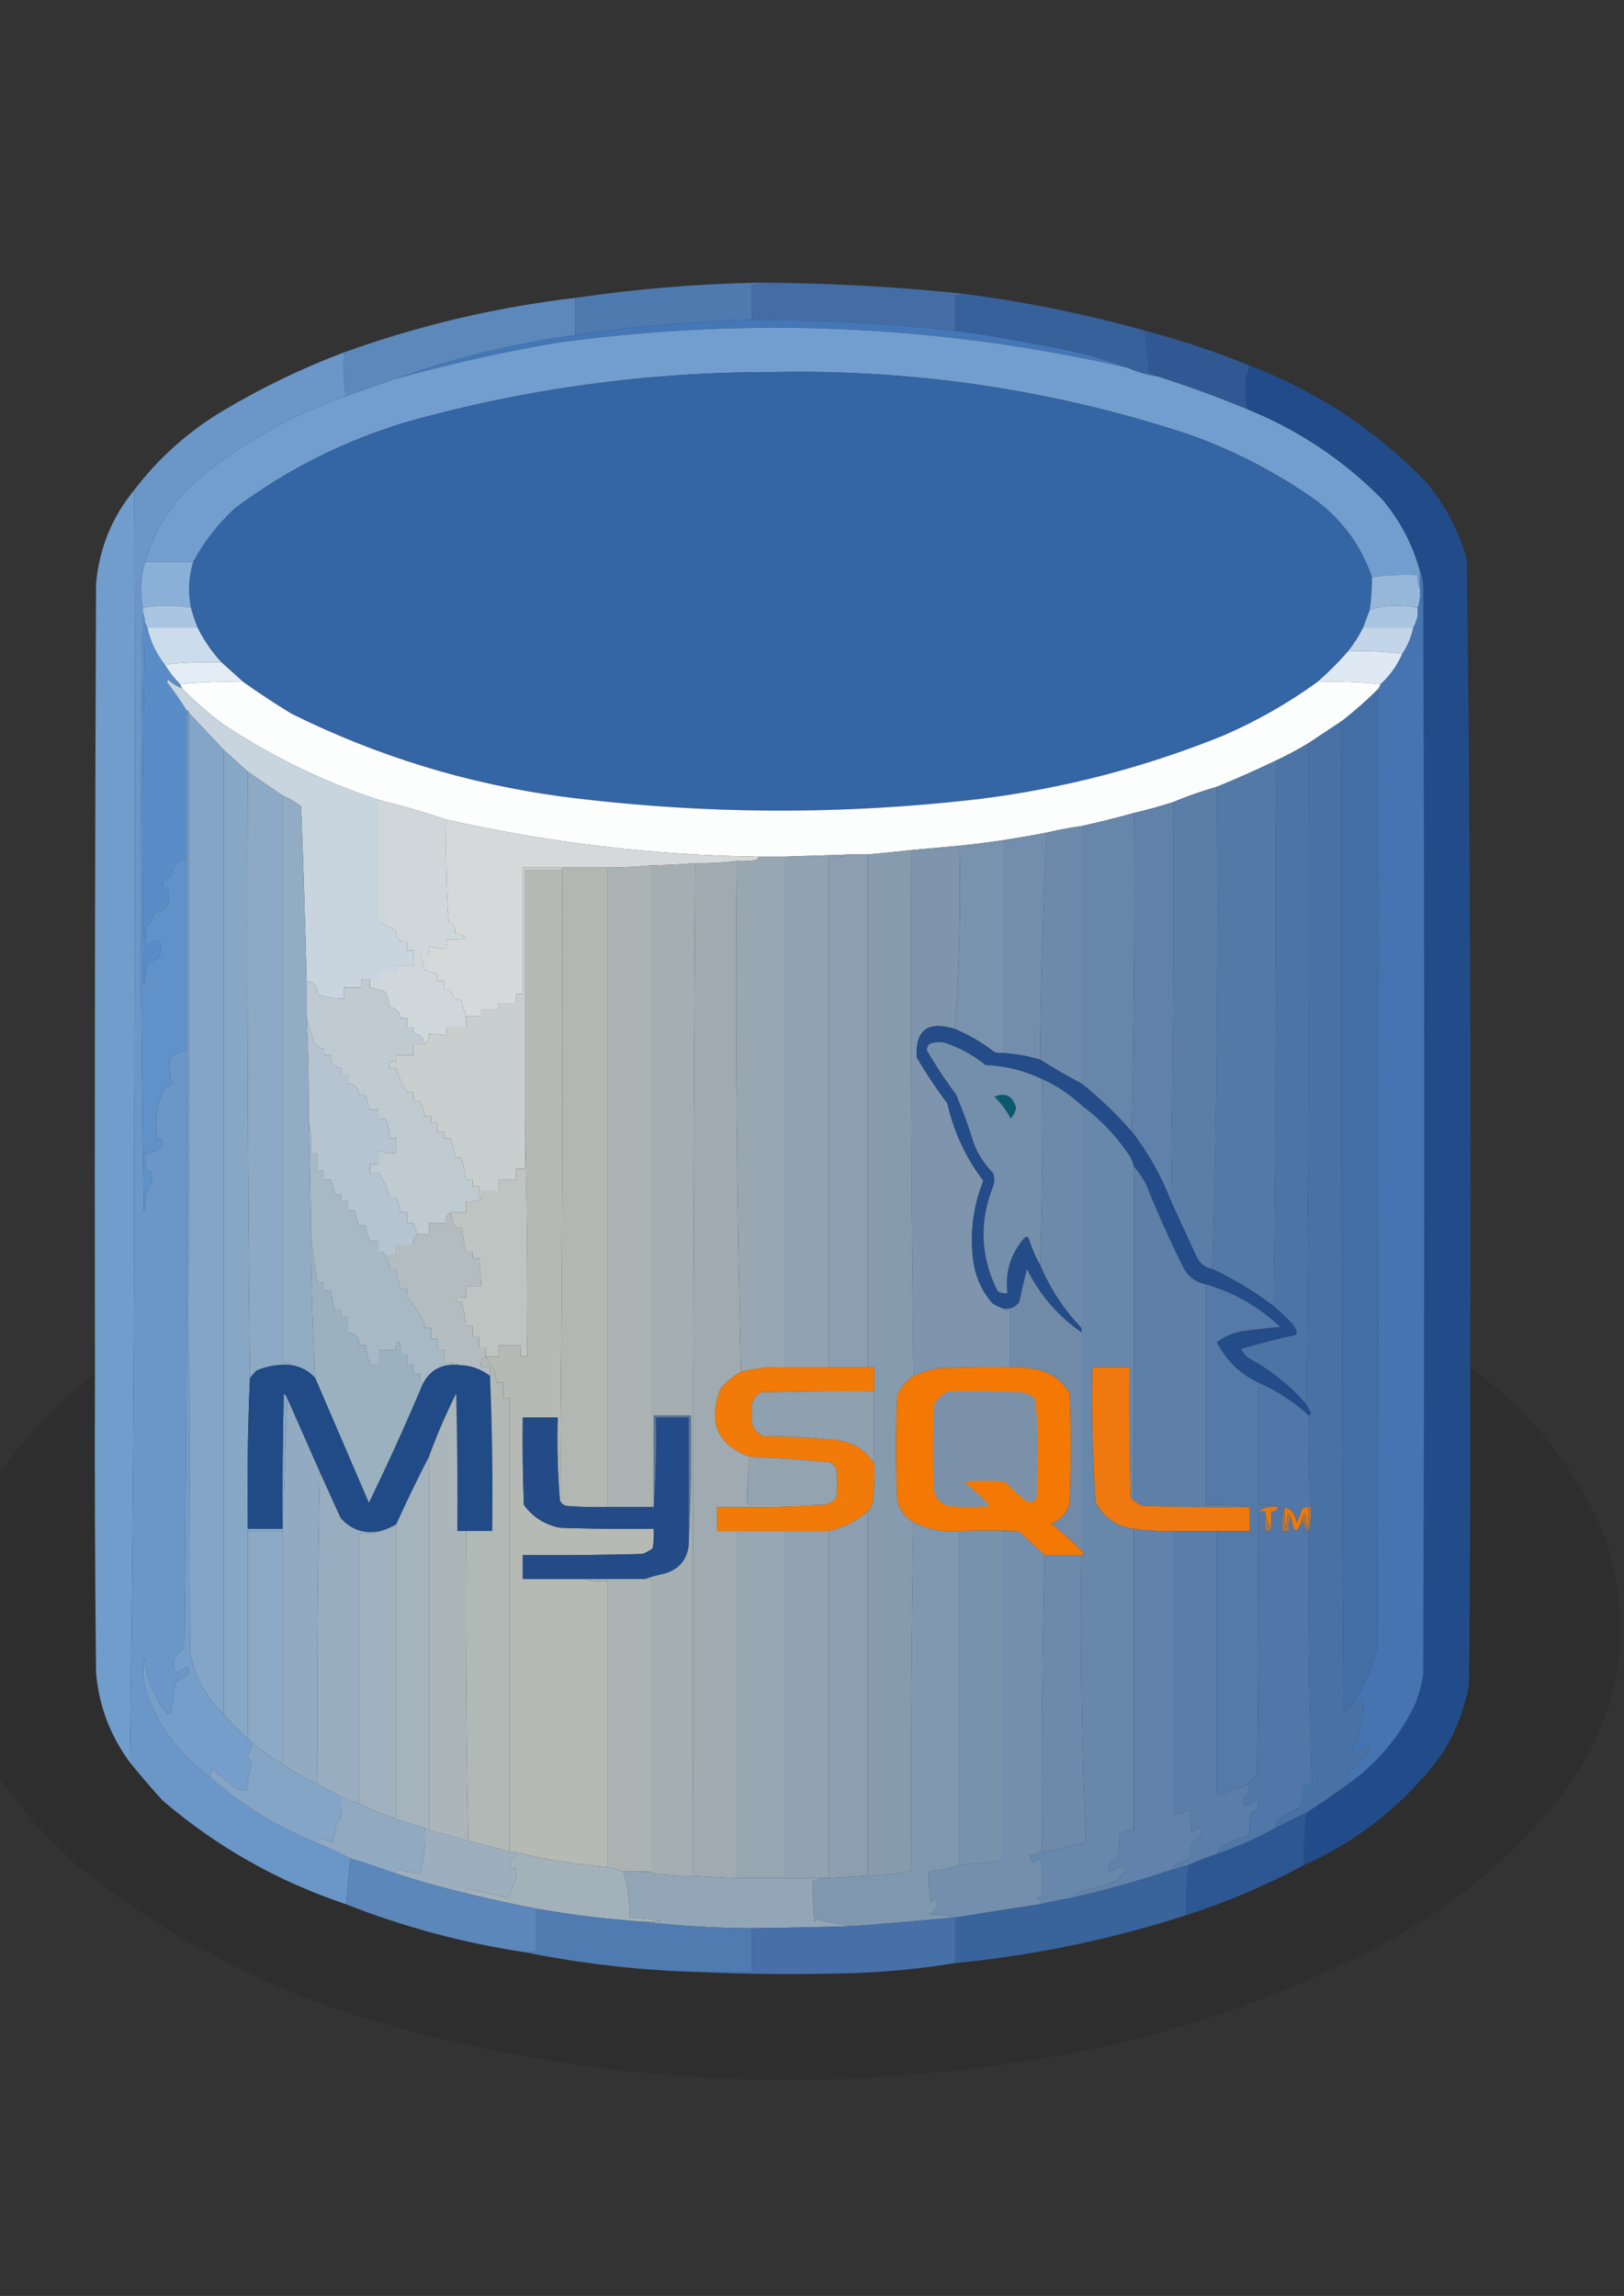 <?xml version="1.0" encoding="UTF-8"?>
<!DOCTYPE svg PUBLIC "-//W3C//DTD SVG 1.1//EN" "http://www.w3.org/Graphics/SVG/1.1/DTD/svg11.dtd">
<svg xmlns="http://www.w3.org/2000/svg" version="1.1" width="744px" height="1052px" style="shape-rendering:geometricPrecision; text-rendering:geometricPrecision; image-rendering:optimizeQuality; fill-rule:evenodd; clip-rule:evenodd" xmlns:xlink="http://www.w3.org/1999/xlink">
<rect width="100%" height="100%" fill="#333333" stroke="none"/>
<g><path style="opacity:0.985" fill="#4f7bb0" d="M 347.5,129.5 C 346.791,130.404 345.791,130.737 344.5,130.5C 344.5,135.833 344.5,141.167 344.5,146.5C 317.35,147.235 290.35,149.568 263.5,153.5C 263.5,147.833 263.5,142.167 263.5,136.5C 291.205,132.406 319.205,130.073 347.5,129.5 Z"/></g>
<g><path style="opacity:0.982" fill="#436ea6" d="M 347.5,129.5 C 378.588,129.634 409.588,131.301 440.5,134.5C 439.791,135.404 438.791,135.737 437.5,135.5C 437.5,140.833 437.5,146.167 437.5,151.5C 406.598,148.172 375.598,146.505 344.5,146.5C 344.5,141.167 344.5,135.833 344.5,130.5C 345.791,130.737 346.791,130.404 347.5,129.5 Z"/></g>
<g><path style="opacity:0.983" fill="#37629c" d="M 440.5,134.5 C 468.933,138.12 496.933,143.787 524.5,151.5C 525.129,157.78 525.796,164.114 526.5,170.5C 528.026,170.994 529.359,171.661 530.5,172.5C 525.633,171.784 520.967,170.451 516.5,168.5C 508.437,165.49 500.104,162.99 491.5,161C 473.465,157.209 455.465,154.042 437.5,151.5C 437.5,146.167 437.5,140.833 437.5,135.5C 438.791,135.737 439.791,135.404 440.5,134.5 Z"/></g>
<g><path style="opacity:1" fill="#4377b7" d="M 344.5,146.5 C 375.598,146.505 406.598,148.172 437.5,151.5C 455.465,154.042 473.465,157.209 491.5,161C 500.104,162.99 508.437,165.49 516.5,168.5C 430.248,148.849 343.248,145.016 255.5,157C 230.524,161.245 205.857,166.745 181.5,173.5C 208.027,164.036 235.36,157.369 263.5,153.5C 290.35,149.568 317.35,147.235 344.5,146.5 Z"/></g>
<g><path style="opacity:0.984" fill="#5d89bd" d="M 263.5,136.5 C 263.5,142.167 263.5,147.833 263.5,153.5C 235.36,157.369 208.027,164.036 181.5,173.5C 173.919,176.139 166.252,178.806 158.5,181.5C 157.509,175.021 157.176,168.354 157.5,161.5C 191.855,149.095 227.188,140.762 263.5,136.5 Z"/></g>
<g><path style="opacity:1" fill="#719ece" d="M 516.5,168.5 C 520.967,170.451 525.633,171.784 530.5,172.5C 544.295,176.879 557.962,181.879 571.5,187.5C 594.818,196.992 615.318,210.659 633,228.5C 641.305,238.274 647.138,249.274 650.5,261.5C 650.5,264.167 650.5,266.833 650.5,269.5C 649.539,267.735 649.205,265.735 649.5,263.5C 642.313,263.175 635.313,263.509 628.5,264.5C 623.595,250.068 614.928,238.235 602.5,229C 584.611,216.388 565.278,206.388 544.5,199C 482.678,178.667 419.178,169.167 354,170.5C 297.441,170.398 241.941,177.898 187.5,193C 158.323,201.588 131.656,214.922 107.5,233C 99.773,240.209 93.44,248.376 88.5,257.5C 81.167,257.5 73.833,257.5 66.5,257.5C 71.654,240.065 81.654,225.899 96.5,215C 115.281,200.441 135.948,189.274 158.5,181.5C 166.252,178.806 173.919,176.139 181.5,173.5C 205.857,166.745 230.524,161.245 255.5,157C 343.248,145.016 430.248,148.849 516.5,168.5 Z"/></g>
<g><path style="opacity:0.981" fill="#305a95" d="M 524.5,151.5 C 540.847,155.838 556.847,161.171 572.5,167.5C 570.195,173.965 569.862,180.632 571.5,187.5C 557.962,181.879 544.295,176.879 530.5,172.5C 529.359,171.661 528.026,170.994 526.5,170.5C 525.796,164.114 525.129,157.78 524.5,151.5 Z"/></g>
<g><path style="opacity:1" fill="#3465a4" d="M 628.5,264.5 C 628.587,269.537 628.254,274.537 627.5,279.5C 626.5,282.167 625.5,284.833 624.5,287.5C 622.561,291.434 620.228,295.101 617.5,298.5C 613.14,303.527 608.473,308.194 603.5,312.5C 590.138,322.187 575.805,330.353 560.5,337C 524.79,351.477 487.79,361.144 449.5,366C 385.47,373.54 321.47,373.206 257.5,365C 214.039,359.137 172.706,346.47 133.5,327C 125.967,322.405 118.633,317.571 111.5,312.5C 108.192,309.529 104.859,306.529 101.5,303.5C 97.052,298.716 93.386,293.383 90.5,287.5C 89.304,284.579 88.304,281.579 87.5,278.5C 86.044,271.42 86.378,264.42 88.5,257.5C 93.44,248.376 99.773,240.209 107.5,233C 131.656,214.922 158.323,201.588 187.5,193C 241.941,177.898 297.441,170.398 354,170.5C 419.178,169.167 482.678,178.667 544.5,199C 565.278,206.388 584.611,216.388 602.5,229C 614.928,238.235 623.595,250.068 628.5,264.5 Z"/></g>
<g><path style="opacity:0.996" fill="#6b97c9" d="M 157.5,161.5 C 157.176,168.354 157.509,175.021 158.5,181.5C 135.948,189.274 115.281,200.441 96.5,215C 81.654,225.899 71.654,240.065 66.5,257.5C 64.429,264.529 64.096,271.529 65.5,278.5C 65.5,279.167 65.5,279.833 65.5,280.5C 64.154,372.004 64.321,463.671 66,555.5C 66.333,552.5 66.667,549.5 67,546.5C 69.412,543.638 70.079,540.305 69,536.5C 68.586,536.957 68.086,537.291 67.5,537.5C 66.516,534.572 66.183,531.572 66.5,528.5C 69.265,528.202 71.765,527.202 74,525.5C 74.781,524.056 74.614,522.723 73.5,521.5C 72.914,521.709 72.414,522.043 72,522.5C 70.665,513.956 71.832,505.956 75.5,498.5C 76.748,497.96 77.915,497.293 79,496.5C 77.666,493.394 77.333,489.394 78,484.5C 80.235,482.798 82.735,481.798 85.5,481.5C 85.833,572.836 85.5,664.169 84.5,755.5C 79.765,757.718 78.432,761.385 80.5,766.5C 82.413,765.627 84.247,764.627 86,763.5C 86.72,765.112 86.554,766.612 85.5,768C 83.833,768.833 82.167,769.667 80.5,770.5C 79.833,775.167 79.167,779.833 78.5,784.5C 77.833,784.833 77.167,785.167 76.5,785.5C 70.778,777.855 67.278,769.189 66,759.5C 65.228,764.904 65.561,770.238 67,775.5C 72.857,791.522 82.691,804.522 96.5,814.5C 110.988,827.257 127.321,837.257 145.5,844.5C 150.658,846.656 155.658,848.989 160.5,851.5C 159.833,858.5 159.167,865.5 158.5,872.5C 127.319,862.082 99.319,846.249 74.5,825C 69.29,819.294 64.29,813.461 59.5,807.5C 60.833,710.836 61.5,613.836 61.5,516.5C 61.836,418.862 61.836,321.529 61.5,224.5C 72.839,209.658 86.505,197.491 102.5,188C 120.066,177.55 138.4,168.717 157.5,161.5 Z"/></g>
<g><path style="opacity:0.999" fill="#224c89" d="M 572.5,167.5 C 603.297,179.304 630.131,196.971 653,220.5C 661.945,231.055 668.279,243.055 672,256.5C 673.491,379.798 673.991,503.131 673.5,626.5C 673.667,674.834 673.5,723.168 673,771.5C 671.024,783.427 666.691,794.427 660,804.5C 643.41,826.602 622.577,843.269 597.5,854.5C 597.199,846.414 597.533,838.414 598.5,830.5C 604.97,826.427 611.303,822.093 617.5,817.5C 630.746,808.089 640.913,796.089 648,781.5C 649.925,776.989 651.258,772.323 652,767.5C 652.667,600.833 652.667,434.167 652,267.5C 651.809,265.292 651.309,263.292 650.5,261.5C 647.138,249.274 641.305,238.274 633,228.5C 615.318,210.659 594.818,196.992 571.5,187.5C 569.862,180.632 570.195,173.965 572.5,167.5 Z"/></g>
<g><path style="opacity:0.999" fill="#709dcc" d="M 61.5,224.5 C 61.836,321.529 61.836,418.862 61.5,516.5C 61.5,613.836 60.833,710.836 59.5,807.5C 50.499,795.338 45.333,781.672 44,766.5C 43.5,720.835 43.333,675.168 43.5,629.5C 43.333,508.833 43.5,388.166 44,267.5C 45.459,251.266 51.293,236.933 61.5,224.5 Z"/></g>
<g><path style="opacity:1" fill="#8bb0d7" d="M 66.5,257.5 C 73.833,257.5 81.167,257.5 88.5,257.5C 86.378,264.42 86.044,271.42 87.5,278.5C 80.068,277.189 72.735,277.189 65.5,278.5C 64.096,271.529 64.429,264.529 66.5,257.5 Z"/></g>
<g><path style="opacity:1" fill="#96b7da" d="M 650.5,269.5 C 650.81,272.713 650.477,275.713 649.5,278.5C 646.183,277.835 642.683,277.501 639,277.5C 634.908,277.576 631.075,278.243 627.5,279.5C 628.254,274.537 628.587,269.537 628.5,264.5C 635.313,263.509 642.313,263.175 649.5,263.5C 649.205,265.735 649.539,267.735 650.5,269.5 Z"/></g>
<g><path style="opacity:1" fill="#aac5e1" d="M 87.5,278.5 C 88.304,281.579 89.304,284.579 90.5,287.5C 82.833,287.5 75.167,287.5 67.5,287.5C 67.167,286.833 66.833,286.167 66.5,285.5C 66.371,283.784 66.038,282.117 65.5,280.5C 65.5,279.833 65.5,279.167 65.5,278.5C 72.735,277.189 80.068,277.189 87.5,278.5 Z"/></g>
<g><path style="opacity:1" fill="#aac5e1" d="M 649.5,278.5 C 649.793,281.754 649.126,284.754 647.5,287.5C 639.833,287.5 632.167,287.5 624.5,287.5C 625.5,284.833 626.5,282.167 627.5,279.5C 631.075,278.243 634.908,277.576 639,277.5C 642.683,277.501 646.183,277.835 649.5,278.5 Z"/></g>
<g><path style="opacity:1" fill="#c2d5e9" d="M 624.5,287.5 C 632.167,287.5 639.833,287.5 647.5,287.5C 646.594,291.901 644.928,295.901 642.5,299.5C 634.35,298.507 626.017,298.174 617.5,298.5C 620.228,295.101 622.561,291.434 624.5,287.5 Z"/></g>
<g><path style="opacity:1" fill="#cbdced" d="M 67.5,287.5 C 75.167,287.5 82.833,287.5 90.5,287.5C 93.386,293.383 97.052,298.716 101.5,303.5C 92.651,303.174 83.984,303.507 75.5,304.5C 71.515,299.527 68.849,293.86 67.5,287.5 Z"/></g>
<g><path style="opacity:1" fill="#e4ecf5" d="M 101.5,303.5 C 104.859,306.529 108.192,309.529 111.5,312.5C 101.652,312.173 91.986,312.506 82.5,313.5C 79.815,310.81 77.482,307.81 75.5,304.5C 83.984,303.507 92.651,303.174 101.5,303.5 Z"/></g>
<g><path style="opacity:1" fill="#dfe9f3" d="M 617.5,298.5 C 626.017,298.174 634.35,298.507 642.5,299.5C 640.136,304.909 636.802,309.576 632.5,313.5C 623.014,312.506 613.348,312.173 603.5,312.5C 608.473,308.194 613.14,303.527 617.5,298.5 Z"/></g>
<g><path style="opacity:1" fill="#4574b0" d="M 650.5,261.5 C 651.309,263.292 651.809,265.292 652,267.5C 652.667,434.167 652.667,600.833 652,767.5C 651.258,772.323 649.925,776.989 648,781.5C 640.913,796.089 630.746,808.089 617.5,817.5C 617.338,815.473 617.505,813.473 618,811.5C 622.054,808.947 625.221,805.614 627.5,801.5C 627.333,800.833 627.167,800.167 627,799.5C 624.667,800.833 622.333,802.167 620,803.5C 619.148,800.967 619.814,798.967 622,797.5C 622.512,792.944 623.346,788.444 624.5,784C 624.815,779.226 623.315,778.393 620,781.5C 619.601,781.272 619.435,780.938 619.5,780.5C 624.939,772.952 628.773,764.618 631,755.5C 631.5,608.834 631.667,462.167 631.5,315.5C 631.833,314.833 632.167,314.167 632.5,313.5C 636.802,309.576 640.136,304.909 642.5,299.5C 644.928,295.901 646.594,291.901 647.5,287.5C 649.126,284.754 649.793,281.754 649.5,278.5C 650.477,275.713 650.81,272.713 650.5,269.5C 650.5,266.833 650.5,264.167 650.5,261.5 Z"/></g>
<g><path style="opacity:1" fill="#5a8dc7" d="M 66.5,285.5 C 66.833,286.167 67.167,286.833 67.5,287.5C 68.849,293.86 71.515,299.527 75.5,304.5C 77.482,307.81 79.815,310.81 82.5,313.5C 82.833,314.167 83.167,314.833 83.5,315.5C 81.139,314.565 78.972,313.232 77,311.5C 76.833,311.833 76.667,312.167 76.5,312.5C 79.766,316.717 82.766,321.05 85.5,325.5C 85.5,348.167 85.5,370.833 85.5,393.5C 81.037,394.297 78.704,396.963 78.5,401.5C 75.002,402.186 73.835,404.186 75,407.5C 75.414,407.043 75.914,406.709 76.5,406.5C 78.892,412.809 76.892,416.809 70.5,418.5C 69.912,420.911 68.745,422.911 67,424.5C 66.333,427.5 66.333,430.5 67,433.5C 72.792,429.153 74.792,430.82 73,438.5C 71.247,439.627 69.413,440.627 67.5,441.5C 66.676,444.785 66.176,448.118 66,451.5C 65.168,395.998 65.335,340.665 66.5,285.5 Z"/></g>
<g><path style="opacity:1" fill="#426ea5" d="M 631.5,315.5 C 631.667,462.167 631.5,608.834 631,755.5C 628.773,764.618 624.939,772.952 619.5,780.5C 618.549,782.118 617.216,783.451 615.5,784.5C 614.5,633.168 614.167,481.835 614.5,330.5C 620.438,325.901 626.105,320.901 631.5,315.5 Z"/></g>
<g><path style="opacity:1" fill="#fcfdfd" d="M 111.5,312.5 C 118.633,317.571 125.967,322.405 133.5,327C 172.706,346.47 214.039,359.137 257.5,365C 321.47,373.206 385.47,373.54 449.5,366C 487.79,361.144 524.79,351.477 560.5,337C 575.805,330.353 590.138,322.187 603.5,312.5C 613.348,312.173 623.014,312.506 632.5,313.5C 632.167,314.167 631.833,314.833 631.5,315.5C 626.105,320.901 620.438,325.901 614.5,330.5C 609.5,333.833 604.5,337.167 599.5,340.5C 594.659,343.421 589.659,346.088 584.5,348.5C 575.618,352.775 566.618,356.775 557.5,360.5C 550.597,362.466 543.93,364.799 537.5,367.5C 531.569,369.419 525.569,371.086 519.5,372.5C 511.55,374.706 503.55,376.706 495.5,378.5C 490.111,379.245 484.778,380.245 479.5,381.5C 473.843,382.594 468.177,383.594 462.5,384.5C 454.863,385.719 447.196,386.719 439.5,387.5C 432.167,388.167 424.833,388.833 417.5,389.5C 410.842,390.227 404.175,390.893 397.5,391.5C 394.833,391.5 392.167,391.5 389.5,391.5C 379.5,391.833 369.5,392.167 359.5,392.5C 355.5,392.5 351.5,392.5 347.5,392.5C 299.203,391.838 251.536,386.171 204.5,375.5C 194.392,372.135 184.059,369.135 173.5,366.5C 148.236,358.201 124.57,346.701 102.5,332C 95.704,327.037 89.37,321.537 83.5,315.5C 83.167,314.833 82.833,314.167 82.5,313.5C 91.986,312.506 101.652,312.173 111.5,312.5 Z"/></g>
<g><path style="opacity:1" fill="#82a5c8" d="M 86.5,326.5 C 91.805,332.14 97.139,337.807 102.5,343.5C 102.5,490.833 102.5,638.167 102.5,785.5C 94.231,777.636 89.064,767.969 87,756.5C 86.5,613.167 86.333,469.834 86.5,326.5 Z"/></g>
<g><path style="opacity:1" fill="#4872a6" d="M 614.5,330.5 C 614.167,481.835 614.5,633.168 615.5,784.5C 617.216,783.451 618.549,782.118 619.5,780.5C 619.435,780.938 619.601,781.272 620,781.5C 623.315,778.393 624.815,779.226 624.5,784C 623.346,788.444 622.512,792.944 622,797.5C 619.814,798.967 619.148,800.967 620,803.5C 622.333,802.167 624.667,800.833 627,799.5C 627.167,800.167 627.333,800.833 627.5,801.5C 625.221,805.614 622.054,808.947 618,811.5C 617.505,813.473 617.338,815.473 617.5,817.5C 611.303,822.093 604.97,826.427 598.5,830.5C 593.86,832.82 589.193,835.153 584.5,837.5C 584.238,836.022 584.571,834.689 585.5,833.5C 589.129,831.7 592.629,829.7 596,827.5C 596.179,824.447 596.679,821.447 597.5,818.5C 598.748,817.96 599.915,817.293 601,816.5C 599.748,778.197 599.248,739.863 599.5,701.5C 600.482,698.038 600.815,694.371 600.5,690.5C 599.518,676.579 599.185,662.579 599.5,648.5C 600.043,648.44 600.376,648.107 600.5,647.5C 599.82,646.14 599.153,644.807 598.5,643.5C 599.499,542.668 599.833,441.668 599.5,340.5C 604.5,337.167 609.5,333.833 614.5,330.5 Z"/></g>
<g><path style="opacity:1" fill="#4c75a6" d="M 599.5,340.5 C 599.833,441.668 599.499,542.668 598.5,643.5C 590.865,634.707 581.865,627.54 571.5,622C 570.257,620.846 569.257,619.512 568.5,618C 576.948,615.551 585.448,613.384 594,611.5C 593.956,609.721 593.289,608.055 592,606.5C 589.271,603.601 586.438,600.934 583.5,598.5C 584.499,515.335 584.833,432.002 584.5,348.5C 589.659,346.088 594.659,343.421 599.5,340.5 Z"/></g>
<g><path style="opacity:1" fill="#87a7c6" d="M 102.5,343.5 C 106.192,346.862 109.859,350.195 113.5,353.5C 113.167,446.335 113.501,539.001 114.5,631.5C 113.511,654.425 113.178,677.425 113.5,700.5C 118.833,700.5 124.167,700.5 129.5,700.5C 129.333,679.831 129.5,659.164 130,638.5C 130.717,639.044 131.217,639.711 131.5,640.5C 130.833,660.833 130.167,681.167 129.5,701.5C 124.167,701.5 118.833,701.5 113.5,701.5C 113.5,733.167 113.5,764.833 113.5,796.5C 109.5,793.167 105.833,789.5 102.5,785.5C 102.5,638.167 102.5,490.833 102.5,343.5 Z"/></g>
<g><path style="opacity:1" fill="#8ca9c5" d="M 113.5,353.5 C 118.856,357.199 124.19,360.866 129.5,364.5C 129.5,451.167 129.5,537.833 129.5,624.5C 131.099,624.232 132.432,624.566 133.5,625.5C 127.928,624.99 122.595,625.823 117.5,628C 116.364,629.145 115.364,630.312 114.5,631.5C 113.501,539.001 113.167,446.335 113.5,353.5 Z"/></g>
<g><path style="opacity:1" fill="#5379a7" d="M 584.5,348.5 C 584.833,432.002 584.499,515.335 583.5,598.5C 574.764,591.801 565.431,586.134 555.5,581.5C 557.497,508.174 558.164,434.508 557.5,360.5C 566.618,356.775 575.618,352.775 584.5,348.5 Z"/></g>
<g><path style="opacity:1" fill="#c9d5de" d="M 83.5,315.5 C 89.37,321.537 95.704,327.037 102.5,332C 124.57,346.701 148.236,358.201 173.5,366.5C 173.5,385.167 173.5,403.833 173.5,422.5C 176.167,423.833 178.833,425.167 181.5,426.5C 181.162,430.151 182.828,431.817 186.5,431.5C 186.5,432.833 186.5,434.167 186.5,435.5C 187.5,435.5 188.5,435.5 189.5,435.5C 189.5,437.833 189.5,440.167 189.5,442.5C 186.833,442.5 184.167,442.5 181.5,442.5C 181.5,443.5 181.5,444.5 181.5,445.5C 178.833,445.5 176.167,445.5 173.5,445.5C 173.5,446.5 173.5,447.5 173.5,448.5C 172.167,448.5 170.833,448.5 169.5,448.5C 168.167,448.5 166.833,448.5 165.5,448.5C 165.5,449.833 165.5,451.167 165.5,452.5C 162.833,452.5 160.167,452.5 157.5,452.5C 157.5,454.167 157.5,455.833 157.5,457.5C 153.33,457.667 149.33,457 145.5,455.5C 145.623,451.96 143.957,449.96 140.5,449.5C 139.818,422.831 138.985,396.164 138,369.5C 135.386,367.444 132.553,365.777 129.5,364.5C 124.19,360.866 118.856,357.199 113.5,353.5C 109.859,350.195 106.192,346.862 102.5,343.5C 97.139,337.807 91.805,332.14 86.5,326.5C 86.5,325.833 86.167,325.5 85.5,325.5C 82.766,321.05 79.766,316.717 76.5,312.5C 76.667,312.167 76.833,311.833 77,311.5C 78.972,313.232 81.139,314.565 83.5,315.5 Z"/></g>
<g><path style="opacity:1" fill="#5a7ea8" d="M 557.5,360.5 C 558.164,434.508 557.497,508.174 555.5,581.5C 552.012,580.857 549.512,578.857 548,575.5C 544.153,567.141 540.319,558.807 536.5,550.5C 537.499,489.669 537.832,428.669 537.5,367.5C 543.93,364.799 550.597,362.466 557.5,360.5 Z"/></g>
<g><path style="opacity:1" fill="#6091c8" d="M 65.5,280.5 C 66.038,282.117 66.371,283.784 66.5,285.5C 65.335,340.665 65.168,395.998 66,451.5C 66.176,448.118 66.676,444.785 67.5,441.5C 69.413,440.627 71.247,439.627 73,438.5C 74.792,430.82 72.792,429.153 67,433.5C 66.333,430.5 66.333,427.5 67,424.5C 68.745,422.911 69.912,420.911 70.5,418.5C 76.892,416.809 78.892,412.809 76.5,406.5C 75.914,406.709 75.414,407.043 75,407.5C 73.835,404.186 75.002,402.186 78.5,401.5C 78.704,396.963 81.037,394.297 85.5,393.5C 85.5,422.833 85.5,452.167 85.5,481.5C 82.735,481.798 80.235,482.798 78,484.5C 77.333,489.394 77.666,493.394 79,496.5C 77.915,497.293 76.748,497.96 75.5,498.5C 71.832,505.956 70.665,513.956 72,522.5C 72.414,522.043 72.914,521.709 73.5,521.5C 74.614,522.723 74.781,524.056 74,525.5C 71.765,527.202 69.265,528.202 66.5,528.5C 66.183,531.572 66.516,534.572 67.5,537.5C 68.086,537.291 68.586,536.957 69,536.5C 70.079,540.305 69.412,543.638 67,546.5C 66.667,549.5 66.333,552.5 66,555.5C 64.321,463.671 64.154,372.004 65.5,280.5 Z"/></g>
<g><path style="opacity:1" fill="#92acc3" d="M 129.5,364.5 C 132.553,365.777 135.386,367.444 138,369.5C 138.985,396.164 139.818,422.831 140.5,449.5C 140.5,454.833 140.5,460.167 140.5,465.5C 141.283,481.821 141.617,498.154 141.5,514.5C 142.011,531.829 142.344,549.162 142.5,566.5C 142.57,588.195 143.237,609.861 144.5,631.5C 141.576,628.203 137.909,626.203 133.5,625.5C 132.432,624.566 131.099,624.232 129.5,624.5C 129.5,537.833 129.5,451.167 129.5,364.5 Z"/></g>
<g><path style="opacity:1" fill="#cfd7db" d="M 173.5,366.5 C 184.059,369.135 194.392,372.135 204.5,375.5C 204.167,391.181 204.501,406.848 205.5,422.5C 207.773,423.375 208.773,425.042 208.5,427.5C 210.433,427.729 212.1,428.562 213.5,430C 210.518,430.498 207.518,430.665 204.5,430.5C 204.5,431.833 204.5,433.167 204.5,434.5C 201.881,434.768 199.381,434.435 197,433.5C 196.51,434.793 196.343,436.127 196.5,437.5C 195.167,437.5 193.833,437.5 192.5,437.5C 193.449,439.737 194.116,442.071 194.5,444.5C 196.5,445.167 198.5,445.833 200.5,446.5C 200.5,447.5 200.5,448.5 200.5,449.5C 201.5,449.5 202.5,449.5 203.5,449.5C 203.5,450.833 203.5,452.167 203.5,453.5C 204.5,453.5 205.5,453.5 206.5,453.5C 206.833,456.5 208.5,458.167 211.5,458.5C 211.884,460.929 212.551,463.263 213.5,465.5C 213.5,467.167 213.5,468.833 213.5,470.5C 210.5,470.5 207.5,470.5 204.5,470.5C 204.5,471.833 204.5,473.167 204.5,474.5C 201.833,474.167 199.167,473.833 196.5,473.5C 196.923,475.781 196.256,477.448 194.5,478.5C 194.167,475.5 192.5,473.833 189.5,473.5C 189.5,472.5 189.5,471.5 189.5,470.5C 188.5,470.5 187.5,470.5 186.5,470.5C 186.5,469.167 186.5,467.833 186.5,466.5C 185.5,466.5 184.5,466.5 183.5,466.5C 183.167,463.5 181.5,461.833 178.5,461.5C 178.116,459.071 177.449,456.737 176.5,454.5C 174.263,453.551 171.929,452.884 169.5,452.5C 169.5,451.167 169.5,449.833 169.5,448.5C 170.833,448.5 172.167,448.5 173.5,448.5C 173.5,447.5 173.5,446.5 173.5,445.5C 176.167,445.5 178.833,445.5 181.5,445.5C 181.5,444.5 181.5,443.5 181.5,442.5C 184.167,442.5 186.833,442.5 189.5,442.5C 189.5,440.167 189.5,437.833 189.5,435.5C 188.5,435.5 187.5,435.5 186.5,435.5C 186.5,434.167 186.5,432.833 186.5,431.5C 182.828,431.817 181.162,430.151 181.5,426.5C 178.833,425.167 176.167,423.833 173.5,422.5C 173.5,403.833 173.5,385.167 173.5,366.5 Z"/></g>
<g><path style="opacity:1" fill="#6081a9" d="M 537.5,367.5 C 537.832,428.669 537.499,489.669 536.5,550.5C 532.048,538.926 526.048,528.259 518.5,518.5C 519.499,470.003 519.832,421.336 519.5,372.5C 525.569,371.086 531.569,369.419 537.5,367.5 Z"/></g>
<g><path style="opacity:1" fill="#6686aa" d="M 519.5,372.5 C 519.832,421.336 519.499,470.003 518.5,518.5C 511.466,510.465 503.799,503.132 495.5,496.5C 495.5,457.167 495.5,417.833 495.5,378.5C 503.55,376.706 511.55,374.706 519.5,372.5 Z"/></g>
<g><path style="opacity:1" fill="#6d8aab" d="M 495.5,378.5 C 495.5,417.833 495.5,457.167 495.5,496.5C 488.963,493.069 482.63,489.402 476.5,485.5C 476.847,450.782 477.847,416.116 479.5,381.5C 484.778,380.245 490.111,379.245 495.5,378.5 Z"/></g>
<g><path style="opacity:1" fill="#738eac" d="M 479.5,381.5 C 477.847,416.116 476.847,450.782 476.5,485.5C 470.974,483.862 465.307,482.862 459.5,482.5C 459.5,450.167 459.5,417.833 459.5,385.5C 460.791,385.737 461.791,385.404 462.5,384.5C 468.177,383.594 473.843,382.594 479.5,381.5 Z"/></g>
<g><path style="opacity:1" fill="#d6d9d9" d="M 204.5,375.5 C 251.536,386.171 299.203,391.838 347.5,392.5C 347.389,393.117 347.056,393.617 346.5,394C 343.518,394.498 340.518,394.665 337.5,394.5C 331.196,395.26 324.863,395.593 318.5,395.5C 311.847,396.054 305.18,396.388 298.5,396.5C 291.852,397.139 285.186,397.473 278.5,397.5C 271.5,397.5 264.5,397.5 257.5,397.5C 251.5,397.5 245.5,397.5 239.5,397.5C 239.5,416.833 239.5,436.167 239.5,455.5C 238.5,455.5 237.5,455.5 236.5,455.5C 236.5,456.833 236.5,458.167 236.5,459.5C 233.833,459.5 231.167,459.5 228.5,459.5C 228.5,460.5 228.5,461.5 228.5,462.5C 225.833,462.5 223.167,462.5 220.5,462.5C 220.5,463.5 220.5,464.5 220.5,465.5C 218.167,465.5 215.833,465.5 213.5,465.5C 212.551,463.263 211.884,460.929 211.5,458.5C 208.5,458.167 206.833,456.5 206.5,453.5C 205.5,453.5 204.5,453.5 203.5,453.5C 203.5,452.167 203.5,450.833 203.5,449.5C 202.5,449.5 201.5,449.5 200.5,449.5C 200.5,448.5 200.5,447.5 200.5,446.5C 198.5,445.833 196.5,445.167 194.5,444.5C 194.116,442.071 193.449,439.737 192.5,437.5C 193.833,437.5 195.167,437.5 196.5,437.5C 196.343,436.127 196.51,434.793 197,433.5C 199.381,434.435 201.881,434.768 204.5,434.5C 204.5,433.167 204.5,431.833 204.5,430.5C 207.518,430.665 210.518,430.498 213.5,430C 212.1,428.562 210.433,427.729 208.5,427.5C 208.773,425.042 207.773,423.375 205.5,422.5C 204.501,406.848 204.167,391.181 204.5,375.5 Z"/></g>
<g><path style="opacity:1" fill="#7992ad" d="M 462.5,384.5 C 461.791,385.404 460.791,385.737 459.5,385.5C 459.5,417.833 459.5,450.167 459.5,482.5C 458.127,482.657 456.793,482.49 455.5,482C 449.897,477.703 443.897,474.203 437.5,471.5C 439.492,443.853 440.158,415.853 439.5,387.5C 447.196,386.719 454.863,385.719 462.5,384.5 Z"/></g>
<g><path style="opacity:1" fill="#7e95ad" d="M 439.5,387.5 C 440.158,415.853 439.492,443.853 437.5,471.5C 425.117,467.575 419.284,471.908 420,484.5C 424.244,491.751 428.911,498.751 434,505.5C 436.976,518.614 442.476,530.447 450.5,541C 445.722,553.016 444.222,565.516 446,578.5C 447.104,585.486 449.937,591.653 454.5,597C 456.078,598.094 457.745,598.928 459.5,599.5C 460.209,600.404 461.209,600.737 462.5,600.5C 462.5,609.167 462.5,617.833 462.5,626.5C 451.495,626.333 440.495,626.5 429.5,627C 425.645,627.711 421.979,628.878 418.5,630.5C 417.501,550.335 417.167,470.002 417.5,389.5C 424.833,388.833 432.167,388.167 439.5,387.5 Z"/></g>
<g><path style="opacity:1" fill="#869bae" d="M 417.5,389.5 C 417.167,470.002 417.501,550.335 418.5,630.5C 415.142,632.7 412.642,635.7 411,639.5C 410.333,655.5 410.333,671.5 411,687.5C 412.213,691.869 414.713,695.203 418.5,697.5C 417.501,750.664 417.168,803.997 417.5,857.5C 410.891,858.659 404.224,859.326 397.5,859.5C 397.5,803.833 397.5,748.167 397.5,692.5C 398.801,691.118 399.634,689.452 400,687.5C 400.499,681.843 400.666,676.176 400.5,670.5C 400.5,659.5 400.5,648.5 400.5,637.5C 400.5,633.833 400.5,630.167 400.5,626.5C 399.5,626.5 398.5,626.5 397.5,626.5C 397.5,548.167 397.5,469.833 397.5,391.5C 404.175,390.893 410.842,390.227 417.5,389.5 Z"/></g>
<g><path style="opacity:1" fill="#8c9eaf" d="M 389.5,391.5 C 392.167,391.5 394.833,391.5 397.5,391.5C 397.5,469.833 397.5,548.167 397.5,626.5C 391.5,626.5 385.5,626.5 379.5,626.5C 379.5,548.5 379.5,470.5 379.5,392.5C 383.042,392.813 386.375,392.479 389.5,391.5 Z"/></g>
<g><path style="opacity:1" fill="#98a7b1" d="M 347.5,392.5 C 351.5,392.5 355.5,392.5 359.5,392.5C 359.5,470.5 359.5,548.5 359.5,626.5C 352.713,626.201 346.046,626.868 339.5,628.5C 337.503,550.84 336.836,472.84 337.5,394.5C 340.518,394.665 343.518,394.498 346.5,394C 347.056,393.617 347.389,393.117 347.5,392.5 Z"/></g>
<g><path style="opacity:1" fill="#91a2b0" d="M 389.5,391.5 C 386.375,392.479 383.042,392.813 379.5,392.5C 379.5,470.5 379.5,548.5 379.5,626.5C 372.833,626.5 366.167,626.5 359.5,626.5C 359.5,548.5 359.5,470.5 359.5,392.5C 369.5,392.167 379.5,391.833 389.5,391.5 Z"/></g>
<g><path style="opacity:1" fill="#9fabb1" d="M 337.5,394.5 C 336.836,472.84 337.503,550.84 339.5,628.5C 335.861,630.575 332.695,633.241 330,636.5C 324.226,651.76 328.726,662.093 343.5,667.5C 342.508,674.648 342.175,681.981 342.5,689.5C 354.167,689.5 365.833,689.5 377.5,689.5C 361.342,690.496 345.009,690.83 328.5,690.5C 328.5,694.167 328.5,697.833 328.5,701.5C 331.5,701.5 334.5,701.5 337.5,701.5C 337.5,754.5 337.5,807.5 337.5,860.5C 330.826,860.287 324.159,859.954 317.5,859.5C 317.168,704.763 317.502,550.097 318.5,395.5C 324.863,395.593 331.196,395.26 337.5,394.5 Z"/></g>
<g><path style="opacity:1" fill="#abb3b3" d="M 298.5,396.5 C 298.5,494.5 298.5,592.5 298.5,690.5C 291.833,690.5 285.167,690.5 278.5,690.5C 278.5,592.833 278.5,495.167 278.5,397.5C 285.186,397.473 291.852,397.139 298.5,396.5 Z"/></g>
<g><path style="opacity:1" fill="#b2b7b4" d="M 257.5,397.5 C 264.5,397.5 271.5,397.5 278.5,397.5C 278.5,495.167 278.5,592.833 278.5,690.5C 272.158,690.666 265.825,690.5 259.5,690C 258.058,689.623 257.058,688.79 256.5,687.5C 257.499,591.335 257.833,495.001 257.5,398.5C 257.5,398.167 257.5,397.833 257.5,397.5 Z"/></g>
<g><path style="opacity:1" fill="#b5bab5" d="M 257.5,398.5 C 257.833,495.001 257.499,591.335 256.5,687.5C 255.505,675.011 255.171,662.344 255.5,649.5C 250.167,649.5 244.833,649.5 239.5,649.5C 239.333,662.837 239.5,676.171 240,689.5C 244.064,695.123 249.564,698.623 256.5,700C 270.829,700.5 285.163,700.667 299.5,700.5C 299.665,703.518 299.498,706.518 299,709.5C 297.581,710.46 296.081,711.293 294.5,712C 276.17,712.5 257.836,712.667 239.5,712.5C 239.5,716.167 239.5,719.833 239.5,723.5C 248.833,723.5 258.167,723.5 267.5,723.5C 270.962,724.482 274.629,724.815 278.5,724.5C 278.5,768.167 278.5,811.833 278.5,855.5C 263.955,854.353 249.621,852.02 235.5,848.5C 234.833,848.5 234.167,848.5 233.5,848.5C 233.5,779.167 233.5,709.833 233.5,640.5C 232.5,640.5 231.5,640.5 230.5,640.5C 230.5,638.167 230.5,635.833 230.5,633.5C 229.5,633.5 228.5,633.5 227.5,633.5C 227.063,628.905 225.396,624.905 222.5,621.5C 224.5,621.5 226.5,621.5 228.5,621.5C 228.5,619.833 228.5,618.167 228.5,616.5C 231.833,616.5 235.167,616.5 238.5,616.5C 238.5,618.167 238.5,619.833 238.5,621.5C 239.5,621.5 240.5,621.5 241.5,621.5C 241.832,584.996 241.498,548.663 240.5,512.5C 240.5,474.5 240.5,436.5 240.5,398.5C 246.167,398.5 251.833,398.5 257.5,398.5 Z"/></g>
<g><path style="opacity:1" fill="#234c88" d="M 437.5,471.5 C 443.897,474.203 449.897,477.703 455.5,482C 456.793,482.49 458.127,482.657 459.5,482.5C 465.307,482.862 470.974,483.862 476.5,485.5C 482.63,489.402 488.963,493.069 495.5,496.5C 503.799,503.132 511.466,510.465 518.5,518.5C 526.048,528.259 532.048,538.926 536.5,550.5C 540.319,558.807 544.153,567.141 548,575.5C 549.512,578.857 552.012,580.857 555.5,581.5C 565.431,586.134 574.764,591.801 583.5,598.5C 586.438,600.934 589.271,603.601 592,606.5C 593.289,608.055 593.956,609.721 594,611.5C 585.448,613.384 576.948,615.551 568.5,618C 569.257,619.512 570.257,620.846 571.5,622C 581.865,627.54 590.865,634.707 598.5,643.5C 599.153,644.807 599.82,646.14 600.5,647.5C 600.376,648.107 600.043,648.44 599.5,648.5C 592.69,642.257 585.024,637.257 576.5,633.5C 568.049,629.55 561.716,623.383 557.5,615C 560.761,612.574 564.427,610.907 568.5,610C 574.485,609.201 580.485,608.535 586.5,608C 576.741,598.738 565.408,592.238 552.5,588.5C 547.714,587.55 544.214,584.884 542,580.5C 535.784,568.07 530.118,555.403 525,542.5C 523.391,539.593 521.558,536.927 519.5,534.5C 518.872,531.91 517.705,529.577 516,527.5C 510.333,519.333 503.499,512.333 495.5,506.5C 490.225,501.521 484.225,497.521 477.5,494.5C 469.329,490.567 460.662,488.4 451.5,488C 446.113,483.638 440.113,480.305 433.5,478C 430.773,477.182 428.106,477.348 425.5,478.5C 425.069,479.293 424.735,480.127 424.5,481C 428.592,488.094 433.092,494.927 438,501.5C 441.06,508.68 443.727,516.014 446,523.5C 448.003,528.846 451.003,533.513 455,537.5C 455.667,539.5 455.667,541.5 455,543.5C 448.501,559.842 449.168,575.842 457,591.5C 458.356,592.38 459.856,592.714 461.5,592.5C 460.396,582.729 463.063,574.229 469.5,567C 470.483,566.409 471.15,566.743 471.5,568C 472.769,572.034 474.435,575.868 476.5,579.5C 481.106,590.401 487.439,600.067 495.5,608.5C 495.5,609.167 495.5,609.833 495.5,610.5C 484.66,602.993 476.326,593.326 470.5,581.5C 469.195,586.464 468.029,591.464 467,596.5C 465.152,599.041 462.652,600.041 459.5,599.5C 457.745,598.928 456.078,598.094 454.5,597C 449.937,591.653 447.104,585.486 446,578.5C 444.222,565.516 445.722,553.016 450.5,541C 442.476,530.447 436.976,518.614 434,505.5C 428.911,498.751 424.244,491.751 420,484.5C 419.284,471.908 425.117,467.575 437.5,471.5 Z"/></g>
<g><path style="opacity:1" fill="#bfcad1" d="M 169.5,448.5 C 169.5,449.833 169.5,451.167 169.5,452.5C 171.929,452.884 174.263,453.551 176.5,454.5C 177.449,456.737 178.116,459.071 178.5,461.5C 181.5,461.833 183.167,463.5 183.5,466.5C 184.5,466.5 185.5,466.5 186.5,466.5C 186.5,467.833 186.5,469.167 186.5,470.5C 187.5,470.5 188.5,470.5 189.5,470.5C 189.5,471.5 189.5,472.5 189.5,473.5C 192.5,473.833 194.167,475.5 194.5,478.5C 192.833,478.5 191.167,478.5 189.5,478.5C 189.5,480.167 189.5,481.833 189.5,483.5C 186.833,483.5 184.167,483.5 181.5,483.5C 181.5,484.5 181.5,485.5 181.5,486.5C 180.5,486.5 179.5,486.5 178.5,486.5C 178.5,487.5 178.5,488.5 178.5,489.5C 179.5,489.5 180.5,489.5 181.5,489.5C 182.714,493.464 184.38,497.13 186.5,500.5C 187.5,500.5 188.5,500.5 189.5,500.5C 189.5,501.833 189.5,503.167 189.5,504.5C 190.5,504.5 191.5,504.5 192.5,504.5C 193.449,506.737 194.116,509.071 194.5,511.5C 195.5,511.5 196.5,511.5 197.5,511.5C 197.5,512.5 197.5,513.5 197.5,514.5C 198.5,514.5 199.5,514.5 200.5,514.5C 200.5,515.833 200.5,517.167 200.5,518.5C 201.5,518.5 202.5,518.5 203.5,518.5C 203.5,519.5 203.5,520.5 203.5,521.5C 204.5,521.5 205.5,521.5 206.5,521.5C 207.406,524.436 208.072,527.436 208.5,530.5C 209.5,530.5 210.5,530.5 211.5,530.5C 212.167,533.833 212.833,537.167 213.5,540.5C 214.5,540.5 215.5,540.5 216.5,540.5C 216.5,541.5 216.5,542.5 216.5,543.5C 217.5,543.5 218.5,543.5 219.5,543.5C 219.205,545.735 219.539,547.735 220.5,549.5C 218.393,550.468 216.059,550.802 213.5,550.5C 213.5,552.167 213.5,553.833 213.5,555.5C 211.167,555.5 208.833,555.5 206.5,555.5C 204.744,556.552 204.077,558.219 204.5,560.5C 201.833,560.5 199.167,560.5 196.5,560.5C 196.5,562.167 196.5,563.833 196.5,565.5C 194.833,565.5 193.167,565.5 191.5,565.5C 190.498,563.989 189.831,562.322 189.5,560.5C 188.5,560.5 187.5,560.5 186.5,560.5C 186.5,558.833 186.5,557.167 186.5,555.5C 185.5,555.5 184.5,555.5 183.5,555.5C 183.116,553.071 182.449,550.737 181.5,548.5C 180.5,548.5 179.5,548.5 178.5,548.5C 177.393,544.486 175.727,540.819 173.5,537.5C 172.167,537.5 170.833,537.5 169.5,537.5C 169.5,536.167 169.5,534.833 169.5,533.5C 170.833,533.5 172.167,533.5 173.5,533.5C 173.5,531.5 173.5,529.5 173.5,527.5C 176.127,528.092 178.794,528.425 181.5,528.5C 181.5,526.167 181.5,523.833 181.5,521.5C 180.5,521.5 179.5,521.5 178.5,521.5C 178.442,518.336 177.776,515.336 176.5,512.5C 175.5,512.5 174.5,512.5 173.5,512.5C 173.5,511.167 173.5,509.833 173.5,508.5C 172.167,508.5 170.833,508.5 169.5,508.5C 168.551,506.263 167.884,503.929 167.5,501.5C 166.5,501.5 165.5,501.5 164.5,501.5C 164.167,498.5 162.5,496.833 159.5,496.5C 159.5,495.167 159.5,493.833 159.5,492.5C 158.5,492.5 157.5,492.5 156.5,492.5C 156.5,491.5 156.5,490.5 156.5,489.5C 153.043,489.04 151.377,487.04 151.5,483.5C 150.5,483.5 149.5,483.5 148.5,483.5C 148.5,482.5 148.5,481.5 148.5,480.5C 146.857,480.52 145.524,479.853 144.5,478.5C 142.456,474.256 141.122,469.922 140.5,465.5C 140.5,460.167 140.5,454.833 140.5,449.5C 143.957,449.96 145.623,451.96 145.5,455.5C 149.33,457 153.33,457.667 157.5,457.5C 157.5,455.833 157.5,454.167 157.5,452.5C 160.167,452.5 162.833,452.5 165.5,452.5C 165.5,451.167 165.5,449.833 165.5,448.5C 166.833,448.5 168.167,448.5 169.5,448.5 Z"/></g>
<g><path style="opacity:1" fill="#748fab" d="M 477.5,494.5 C 477.831,523.005 477.498,551.338 476.5,579.5C 474.435,575.868 472.769,572.034 471.5,568C 471.15,566.743 470.483,566.409 469.5,567C 463.063,574.229 460.396,582.729 461.5,592.5C 459.856,592.714 458.356,592.38 457,591.5C 449.168,575.842 448.501,559.842 455,543.5C 455.667,541.5 455.667,539.5 455,537.5C 451.003,533.513 448.003,528.846 446,523.5C 443.727,516.014 441.06,508.68 438,501.5C 433.092,494.927 428.592,488.094 424.5,481C 424.735,480.127 425.069,479.293 425.5,478.5C 428.106,477.348 430.773,477.182 433.5,478C 440.113,480.305 446.113,483.638 451.5,488C 460.662,488.4 469.329,490.567 477.5,494.5 Z"/></g>
<g><path style="opacity:1" fill="#6d8aab" d="M 477.5,494.5 C 484.225,497.521 490.225,501.521 495.5,506.5C 495.5,540.5 495.5,574.5 495.5,608.5C 487.439,600.067 481.106,590.401 476.5,579.5C 477.498,551.338 477.831,523.005 477.5,494.5 Z"/></g>
<g><path style="opacity:1" fill="#b5c4d0" d="M 140.5,465.5 C 141.122,469.922 142.456,474.256 144.5,478.5C 145.524,479.853 146.857,480.52 148.5,480.5C 148.5,481.5 148.5,482.5 148.5,483.5C 149.5,483.5 150.5,483.5 151.5,483.5C 151.377,487.04 153.043,489.04 156.5,489.5C 156.5,490.5 156.5,491.5 156.5,492.5C 157.5,492.5 158.5,492.5 159.5,492.5C 159.5,493.833 159.5,495.167 159.5,496.5C 162.5,496.833 164.167,498.5 164.5,501.5C 165.5,501.5 166.5,501.5 167.5,501.5C 167.884,503.929 168.551,506.263 169.5,508.5C 170.833,508.5 172.167,508.5 173.5,508.5C 173.5,509.833 173.5,511.167 173.5,512.5C 174.5,512.5 175.5,512.5 176.5,512.5C 177.776,515.336 178.442,518.336 178.5,521.5C 179.5,521.5 180.5,521.5 181.5,521.5C 181.5,523.833 181.5,526.167 181.5,528.5C 178.794,528.425 176.127,528.092 173.5,527.5C 173.5,529.5 173.5,531.5 173.5,533.5C 172.167,533.5 170.833,533.5 169.5,533.5C 169.5,534.833 169.5,536.167 169.5,537.5C 170.833,537.5 172.167,537.5 173.5,537.5C 175.727,540.819 177.393,544.486 178.5,548.5C 179.5,548.5 180.5,548.5 181.5,548.5C 182.449,550.737 183.116,553.071 183.5,555.5C 184.5,555.5 185.5,555.5 186.5,555.5C 186.5,557.167 186.5,558.833 186.5,560.5C 187.5,560.5 188.5,560.5 189.5,560.5C 189.831,562.322 190.498,563.989 191.5,565.5C 189.744,566.552 189.077,568.219 189.5,570.5C 186.833,570.5 184.167,570.5 181.5,570.5C 181.5,572.167 181.5,573.833 181.5,575.5C 179.833,575.5 178.167,575.5 176.5,575.5C 176.179,573.952 175.179,573.285 173.5,573.5C 173.5,571.833 173.5,570.167 173.5,568.5C 172.167,568.5 170.833,568.5 169.5,568.5C 168.551,566.263 167.884,563.929 167.5,561.5C 166.5,561.5 165.5,561.5 164.5,561.5C 163.551,559.263 162.884,556.929 162.5,554.5C 161.5,554.5 160.5,554.5 159.5,554.5C 159.5,553.167 159.5,551.833 159.5,550.5C 158.5,550.5 157.5,550.5 156.5,550.5C 156.5,549.5 156.5,548.5 156.5,547.5C 155.5,547.5 154.5,547.5 153.5,547.5C 153.116,545.071 152.449,542.737 151.5,540.5C 150.5,540.5 149.5,540.5 148.5,540.5C 148.5,539.167 148.5,537.833 148.5,536.5C 147.5,536.5 146.5,536.5 145.5,536.5C 145.5,533.833 145.5,531.167 145.5,528.5C 144.5,528.5 143.5,528.5 142.5,528.5C 142.819,523.637 142.486,518.97 141.5,514.5C 141.617,498.154 141.283,481.821 140.5,465.5 Z"/></g>
<g><path style="opacity:1" fill="#0b586f" d="M 455.5,502.5 C 460.613,500.389 463.946,502.056 465.5,507.5C 465.196,509.441 464.363,511.107 463,512.5C 461.021,508.7 458.521,505.366 455.5,502.5 Z"/></g>
<g><path style="opacity:1" fill="#c9cece" d="M 257.5,397.5 C 257.5,397.833 257.5,398.167 257.5,398.5C 251.833,398.5 246.167,398.5 240.5,398.5C 240.5,436.5 240.5,474.5 240.5,512.5C 240.5,520.167 240.5,527.833 240.5,535.5C 239.167,535.5 237.833,535.5 236.5,535.5C 236.5,537.167 236.5,538.833 236.5,540.5C 233.833,540.5 231.167,540.5 228.5,540.5C 228.5,542.167 228.5,543.833 228.5,545.5C 225.833,545.5 223.167,545.5 220.5,545.5C 220.5,546.833 220.5,548.167 220.5,549.5C 219.539,547.735 219.205,545.735 219.5,543.5C 218.5,543.5 217.5,543.5 216.5,543.5C 216.5,542.5 216.5,541.5 216.5,540.5C 215.5,540.5 214.5,540.5 213.5,540.5C 212.833,537.167 212.167,533.833 211.5,530.5C 210.5,530.5 209.5,530.5 208.5,530.5C 208.072,527.436 207.406,524.436 206.5,521.5C 205.5,521.5 204.5,521.5 203.5,521.5C 203.5,520.5 203.5,519.5 203.5,518.5C 202.5,518.5 201.5,518.5 200.5,518.5C 200.5,517.167 200.5,515.833 200.5,514.5C 199.5,514.5 198.5,514.5 197.5,514.5C 197.5,513.5 197.5,512.5 197.5,511.5C 196.5,511.5 195.5,511.5 194.5,511.5C 194.116,509.071 193.449,506.737 192.5,504.5C 191.5,504.5 190.5,504.5 189.5,504.5C 189.5,503.167 189.5,501.833 189.5,500.5C 188.5,500.5 187.5,500.5 186.5,500.5C 184.38,497.13 182.714,493.464 181.5,489.5C 180.5,489.5 179.5,489.5 178.5,489.5C 178.5,488.5 178.5,487.5 178.5,486.5C 179.5,486.5 180.5,486.5 181.5,486.5C 181.5,485.5 181.5,484.5 181.5,483.5C 184.167,483.5 186.833,483.5 189.5,483.5C 189.5,481.833 189.5,480.167 189.5,478.5C 191.167,478.5 192.833,478.5 194.5,478.5C 196.256,477.448 196.923,475.781 196.5,473.5C 199.167,473.833 201.833,474.167 204.5,474.5C 204.5,473.167 204.5,471.833 204.5,470.5C 207.5,470.5 210.5,470.5 213.5,470.5C 213.5,468.833 213.5,467.167 213.5,465.5C 215.833,465.5 218.167,465.5 220.5,465.5C 220.5,464.5 220.5,463.5 220.5,462.5C 223.167,462.5 225.833,462.5 228.5,462.5C 228.5,461.5 228.5,460.5 228.5,459.5C 231.167,459.5 233.833,459.5 236.5,459.5C 236.5,458.167 236.5,456.833 236.5,455.5C 237.5,455.5 238.5,455.5 239.5,455.5C 239.5,436.167 239.5,416.833 239.5,397.5C 245.5,397.5 251.5,397.5 257.5,397.5 Z"/></g>
<g><path style="opacity:1" fill="#6787ab" d="M 495.5,506.5 C 503.499,512.333 510.333,519.333 516,527.5C 517.705,529.577 518.872,531.91 519.5,534.5C 519.5,585.5 519.5,636.5 519.5,687.5C 518.883,687.389 518.383,687.056 518,686.5C 517.5,666.503 517.333,646.503 517.5,626.5C 511.833,626.5 506.167,626.5 500.5,626.5C 500.047,647.22 500.547,667.887 502,688.5C 505.767,695.421 511.6,699.421 519.5,700.5C 519.5,746.5 519.5,792.5 519.5,838.5C 517.173,838.665 515.007,839.331 513,840.5C 512.667,844.167 512.333,847.833 512,851.5C 509.947,852.267 508.447,853.6 507.5,855.5C 507.833,856.167 508.167,856.833 508.5,857.5C 510.5,856.5 512.5,855.5 514.5,854.5C 515.614,855.723 515.781,857.056 515,858.5C 513.5,859.333 512.333,860.5 511.5,862C 505.589,863.978 499.589,865.645 493.5,867C 492.619,867.708 491.953,868.542 491.5,869.5C 486.464,870.343 481.464,871.343 476.5,872.5C 477.602,870.908 476.935,870.075 474.5,870C 475.416,869.626 476.25,869.126 477,868.5C 477.83,862.804 477.663,857.137 476.5,851.5C 475.252,852.04 474.085,852.707 473,853.5C 472.691,852.234 472.191,851.067 471.5,850C 473.586,849.685 475.586,849.185 477.5,848.5C 484.251,847.449 490.918,845.949 497.5,844C 495.508,800.385 494.842,756.552 495.5,712.5C 496.506,712.062 496.506,711.396 495.5,710.5C 495.5,677.167 495.5,643.833 495.5,610.5C 495.5,609.833 495.5,609.167 495.5,608.5C 495.5,574.5 495.5,540.5 495.5,506.5 Z"/></g>
<g><path style="opacity:1" fill="#bec4c2" d="M 240.5,512.5 C 241.498,548.663 241.832,584.996 241.5,621.5C 240.5,621.5 239.5,621.5 238.5,621.5C 238.5,619.833 238.5,618.167 238.5,616.5C 235.167,616.5 231.833,616.5 228.5,616.5C 228.5,618.167 228.5,619.833 228.5,621.5C 226.5,621.5 224.5,621.5 222.5,621.5C 222.5,620.167 222.5,618.833 222.5,617.5C 221.5,617.5 220.5,617.5 219.5,617.5C 219.5,615.833 219.5,614.167 219.5,612.5C 218.5,612.5 217.5,612.5 216.5,612.5C 216.5,610.833 216.5,609.167 216.5,607.5C 215.5,607.5 214.5,607.5 213.5,607.5C 213.039,603.788 212.373,600.121 211.5,596.5C 210.325,596.719 209.325,596.386 208.5,595.5C 210.045,594.548 211.712,594.215 213.5,594.5C 213.5,592.833 213.5,591.167 213.5,589.5C 215.833,589.5 218.167,589.5 220.5,589.5C 220.261,585.158 219.927,580.824 219.5,576.5C 218.5,576.5 217.5,576.5 216.5,576.5C 216.5,575.5 216.5,574.5 216.5,573.5C 215.5,573.5 214.5,573.5 213.5,573.5C 212.627,569.879 211.961,566.212 211.5,562.5C 210.5,562.5 209.5,562.5 208.5,562.5C 207.551,560.263 206.884,557.929 206.5,555.5C 208.833,555.5 211.167,555.5 213.5,555.5C 213.5,553.833 213.5,552.167 213.5,550.5C 216.059,550.802 218.393,550.468 220.5,549.5C 220.5,548.167 220.5,546.833 220.5,545.5C 223.167,545.5 225.833,545.5 228.5,545.5C 228.5,543.833 228.5,542.167 228.5,540.5C 231.167,540.5 233.833,540.5 236.5,540.5C 236.5,538.833 236.5,537.167 236.5,535.5C 237.833,535.5 239.167,535.5 240.5,535.5C 240.5,527.833 240.5,520.167 240.5,512.5 Z"/></g>
<g><path style="opacity:1" fill="#5d7fa8" d="M 519.5,534.5 C 521.558,536.927 523.391,539.593 525,542.5C 530.118,555.403 535.784,568.07 542,580.5C 544.214,584.884 547.714,587.55 552.5,588.5C 552.5,622.167 552.5,655.833 552.5,689.5C 559.354,689.176 566.021,689.509 572.5,690.5C 556.163,690.667 539.83,690.5 523.5,690C 521.934,689.392 520.6,688.558 519.5,687.5C 519.5,636.5 519.5,585.5 519.5,534.5 Z"/></g>
<g><path style="opacity:1" fill="#a8b9c6" d="M 141.5,514.5 C 142.486,518.97 142.819,523.637 142.5,528.5C 143.5,528.5 144.5,528.5 145.5,528.5C 145.5,531.167 145.5,533.833 145.5,536.5C 146.5,536.5 147.5,536.5 148.5,536.5C 148.5,537.833 148.5,539.167 148.5,540.5C 149.5,540.5 150.5,540.5 151.5,540.5C 152.449,542.737 153.116,545.071 153.5,547.5C 154.5,547.5 155.5,547.5 156.5,547.5C 156.5,548.5 156.5,549.5 156.5,550.5C 157.5,550.5 158.5,550.5 159.5,550.5C 159.5,551.833 159.5,553.167 159.5,554.5C 160.5,554.5 161.5,554.5 162.5,554.5C 162.884,556.929 163.551,559.263 164.5,561.5C 165.5,561.5 166.5,561.5 167.5,561.5C 167.884,563.929 168.551,566.263 169.5,568.5C 170.833,568.5 172.167,568.5 173.5,568.5C 173.5,570.167 173.5,571.833 173.5,573.5C 175.179,573.285 176.179,573.952 176.5,575.5C 177.72,577.282 178.386,579.282 178.5,581.5C 179.5,581.5 180.5,581.5 181.5,581.5C 181.928,584.564 182.594,587.564 183.5,590.5C 184.5,590.5 185.5,590.5 186.5,590.5C 186.215,592.288 186.548,593.955 187.5,595.5C 189.759,598.358 191.759,601.358 193.5,604.5C 194.429,605.689 194.762,607.022 194.5,608.5C 195.5,608.5 196.5,608.5 197.5,608.5C 197.5,610.167 197.5,611.833 197.5,613.5C 198.5,613.5 199.5,613.5 200.5,613.5C 200.5,615.167 200.5,616.833 200.5,618.5C 201.5,618.5 202.5,618.5 203.5,618.5C 203.5,620.5 203.5,622.5 203.5,624.5C 206.059,624.198 208.393,624.532 210.5,625.5C 202.633,624.597 196.967,627.597 193.5,634.5C 192.549,633.081 192.216,631.415 192.5,629.5C 191.5,629.5 190.5,629.5 189.5,629.5C 189.5,628.167 189.5,626.833 189.5,625.5C 188.5,625.5 187.5,625.5 186.5,625.5C 186.5,623.833 186.5,622.167 186.5,620.5C 185.5,620.5 184.5,620.5 183.5,620.5C 183.799,618.396 183.466,616.396 182.5,614.5C 181.571,615.689 181.238,617.022 181.5,618.5C 178.833,618.5 176.167,618.5 173.5,618.5C 173.5,620.833 173.5,623.167 173.5,625.5C 172.167,625.5 170.833,625.5 169.5,625.5C 168.594,622.564 167.928,619.564 167.5,616.5C 166.5,616.5 165.5,616.5 164.5,616.5C 164.623,612.96 162.957,610.96 159.5,610.5C 159.5,608.167 159.5,605.833 159.5,603.5C 158.5,603.5 157.5,603.5 156.5,603.5C 156.5,602.5 156.5,601.5 156.5,600.5C 155.5,600.5 154.5,600.5 153.5,600.5C 152.594,597.564 151.928,594.564 151.5,591.5C 150.5,591.5 149.5,591.5 148.5,591.5C 148.5,590.167 148.5,588.833 148.5,587.5C 147.5,587.5 146.5,587.5 145.5,587.5C 144.143,580.442 143.143,573.442 142.5,566.5C 142.344,549.162 142.011,531.829 141.5,514.5 Z"/></g>
<g><path style="opacity:1" fill="#b3bdc1" d="M 206.5,555.5 C 206.884,557.929 207.551,560.263 208.5,562.5C 209.5,562.5 210.5,562.5 211.5,562.5C 211.961,566.212 212.627,569.879 213.5,573.5C 214.5,573.5 215.5,573.5 216.5,573.5C 216.5,574.5 216.5,575.5 216.5,576.5C 217.5,576.5 218.5,576.5 219.5,576.5C 219.927,580.824 220.261,585.158 220.5,589.5C 218.167,589.5 215.833,589.5 213.5,589.5C 213.5,591.167 213.5,592.833 213.5,594.5C 211.712,594.215 210.045,594.548 208.5,595.5C 209.325,596.386 210.325,596.719 211.5,596.5C 212.373,600.121 213.039,603.788 213.5,607.5C 214.5,607.5 215.5,607.5 216.5,607.5C 216.5,609.167 216.5,610.833 216.5,612.5C 217.5,612.5 218.5,612.5 219.5,612.5C 219.5,614.167 219.5,615.833 219.5,617.5C 220.5,617.5 221.5,617.5 222.5,617.5C 222.5,618.833 222.5,620.167 222.5,621.5C 220.744,622.552 220.077,624.219 220.5,626.5C 221.833,626.5 223.167,626.5 224.5,626.5C 224.5,627.833 224.5,629.167 224.5,630.5C 220.459,627.315 215.792,625.649 210.5,625.5C 208.393,624.532 206.059,624.198 203.5,624.5C 203.5,622.5 203.5,620.5 203.5,618.5C 202.5,618.5 201.5,618.5 200.5,618.5C 200.5,616.833 200.5,615.167 200.5,613.5C 199.5,613.5 198.5,613.5 197.5,613.5C 197.5,611.833 197.5,610.167 197.5,608.5C 196.5,608.5 195.5,608.5 194.5,608.5C 194.762,607.022 194.429,605.689 193.5,604.5C 191.759,601.358 189.759,598.358 187.5,595.5C 186.548,593.955 186.215,592.288 186.5,590.5C 185.5,590.5 184.5,590.5 183.5,590.5C 182.594,587.564 181.928,584.564 181.5,581.5C 180.5,581.5 179.5,581.5 178.5,581.5C 178.386,579.282 177.72,577.282 176.5,575.5C 178.167,575.5 179.833,575.5 181.5,575.5C 181.5,573.833 181.5,572.167 181.5,570.5C 184.167,570.5 186.833,570.5 189.5,570.5C 189.077,568.219 189.744,566.552 191.5,565.5C 193.167,565.5 194.833,565.5 196.5,565.5C 196.5,563.833 196.5,562.167 196.5,560.5C 199.167,560.5 201.833,560.5 204.5,560.5C 204.077,558.219 204.744,556.552 206.5,555.5 Z"/></g>
<g><path style="opacity:1" fill="#708aa8" d="M 495.5,610.5 C 495.5,643.833 495.5,677.167 495.5,710.5C 491.002,706.17 486.335,702.003 481.5,698C 486.062,696.373 488.895,693.206 490,688.5C 490.667,671.833 490.667,655.167 490,638.5C 485.864,631.51 479.698,627.677 471.5,627C 468.518,626.502 465.518,626.335 462.5,626.5C 462.5,617.833 462.5,609.167 462.5,600.5C 461.209,600.737 460.209,600.404 459.5,599.5C 462.652,600.041 465.152,599.041 467,596.5C 468.029,591.464 469.195,586.464 470.5,581.5C 476.326,593.326 484.66,602.993 495.5,610.5 Z"/></g>
<g><path style="opacity:1" fill="#557aa7" d="M 552.5,588.5 C 565.408,592.238 576.741,598.738 586.5,608C 580.485,608.535 574.485,609.201 568.5,610C 564.427,610.907 560.761,612.574 557.5,615C 561.716,623.383 568.049,629.55 576.5,633.5C 576.5,652.167 576.5,670.833 576.5,689.5C 579.713,689.19 582.713,689.523 585.5,690.5C 581.988,689.945 578.988,690.612 576.5,692.5C 576.667,732.835 576.5,773.168 576,813.5C 574.333,814.733 572.833,816.067 571.5,817.5C 567.038,819.731 562.371,821.398 557.5,822.5C 557.5,782.167 557.5,741.833 557.5,701.5C 562.5,701.5 567.5,701.5 572.5,701.5C 572.5,697.833 572.5,694.167 572.5,690.5C 566.021,689.509 559.354,689.176 552.5,689.5C 552.5,655.833 552.5,622.167 552.5,588.5 Z"/></g>
<g><path style="opacity:1" fill="#214b87" d="M 133.5,625.5 C 137.909,626.203 141.576,628.203 144.5,631.5C 152.654,650.479 160.821,669.479 169,688.5C 177.649,670.72 185.816,652.72 193.5,634.5C 196.967,627.597 202.633,624.597 210.5,625.5C 215.792,625.649 220.459,627.315 224.5,630.5C 225.48,654.122 225.813,677.788 225.5,701.5C 221.5,701.5 217.5,701.5 213.5,701.5C 212.167,701.5 210.833,701.5 209.5,701.5C 209.667,680.497 209.5,659.497 209,638.5C 204.264,647.966 200.098,657.633 196.5,667.5C 191.261,677.646 186.261,687.98 181.5,698.5C 179.287,699.773 176.954,700.773 174.5,701.5C 167.044,703.057 160.877,701.057 156,695.5C 152.819,688.474 149.652,681.474 146.5,674.5C 141.503,663.171 136.503,651.838 131.5,640.5C 131.217,639.711 130.717,639.044 130,638.5C 129.5,659.164 129.333,679.831 129.5,700.5C 124.167,700.5 118.833,700.5 113.5,700.5C 113.178,677.425 113.511,654.425 114.5,631.5C 115.364,630.312 116.364,629.145 117.5,628C 122.595,625.823 127.928,624.99 133.5,625.5 Z"/></g>
<g><path style="opacity:0.093" fill="#000000" d="M 673.5,626.5 C 701.146,646.46 721.646,672.127 735,703.5C 749.034,745.594 743.034,784.594 717,820.5C 695.405,848.437 669.238,870.937 638.5,888C 584.308,917.304 526.641,936.304 465.5,945C 368.594,959.784 272.928,954.117 178.5,928C 125.091,913.298 77.091,888.632 34.5,854C 28,847.5 21.5,841 15,834.5C 9.587,827.933 4.421,821.267 -0.5,814.5C -0.5,768.167 -0.5,721.833 -0.5,675.5C 11.725,657.94 26.391,642.606 43.5,629.5C 43.333,675.168 43.5,720.835 44,766.5C 45.333,781.672 50.499,795.338 59.5,807.5C 64.29,813.461 69.29,819.294 74.5,825C 99.319,846.249 127.319,862.082 158.5,872.5C 184.892,882.933 212.226,890.267 240.5,894.5C 266.113,899.68 292.113,902.68 318.5,903.5C 342.997,904.663 367.663,904.83 392.5,904C 407.738,903.41 422.738,901.91 437.5,899.5C 473.632,895.967 508.965,888.633 543.5,877.5C 562.258,871.45 580.258,863.783 597.5,854.5C 622.577,843.269 643.41,826.602 660,804.5C 666.691,794.427 671.024,783.427 673,771.5C 673.5,723.168 673.667,674.834 673.5,626.5 Z"/></g>
<g><path style="opacity:1" fill="#f27a08" d="M 359.5,626.5 C 366.167,626.5 372.833,626.5 379.5,626.5C 385.5,626.5 391.5,626.5 397.5,626.5C 398.5,626.5 399.5,626.5 400.5,626.5C 400.5,630.167 400.5,633.833 400.5,637.5C 383.163,637.333 365.83,637.5 348.5,638C 345.08,640.153 343.747,643.319 344.5,647.5C 343.644,652.287 345.311,655.787 349.5,658C 361.215,658.112 372.881,658.779 384.5,660C 391.366,661.26 396.699,664.76 400.5,670.5C 400.666,676.176 400.499,681.843 400,687.5C 399.634,689.452 398.801,691.118 397.5,692.5C 392.284,697.108 386.284,700.108 379.5,701.5C 372.833,701.5 366.167,701.5 359.5,701.5C 352.167,701.5 344.833,701.5 337.5,701.5C 334.5,701.5 331.5,701.5 328.5,701.5C 328.5,697.833 328.5,694.167 328.5,690.5C 345.009,690.83 361.342,690.496 377.5,689.5C 379.679,689.16 381.512,688.16 383,686.5C 383.667,681.833 383.667,677.167 383,672.5C 382.167,671.667 381.333,670.833 380.5,670C 368.217,668.788 355.884,667.955 343.5,667.5C 328.726,662.093 324.226,651.76 330,636.5C 332.695,633.241 335.861,630.575 339.5,628.5C 346.046,626.868 352.713,626.201 359.5,626.5 Z"/></g>
<g><path style="opacity:1" fill="#f37904" d="M 462.5,626.5 C 465.518,626.335 468.518,626.502 471.5,627C 479.698,627.677 485.864,631.51 490,638.5C 490.667,655.167 490.667,671.833 490,688.5C 488.895,693.206 486.062,696.373 481.5,698C 486.335,702.003 491.002,706.17 495.5,710.5C 496.506,711.396 496.506,712.062 495.5,712.5C 489.833,712.5 484.167,712.5 478.5,712.5C 474.526,708.862 470.526,705.195 466.5,701.5C 457.688,701.199 448.688,701.199 439.5,701.5C 432.075,702.192 425.075,700.859 418.5,697.5C 414.713,695.203 412.213,691.869 411,687.5C 410.333,671.5 410.333,655.5 411,639.5C 412.642,635.7 415.142,632.7 418.5,630.5C 421.979,628.878 425.645,627.711 429.5,627C 440.495,626.5 451.495,626.333 462.5,626.5 Z"/></g>
<g><path style="opacity:1" fill="#ef790e" d="M 519.5,687.5 C 520.6,688.558 521.934,689.392 523.5,690C 539.83,690.5 556.163,690.667 572.5,690.5C 572.5,694.167 572.5,697.833 572.5,701.5C 567.5,701.5 562.5,701.5 557.5,701.5C 550.833,701.5 544.167,701.5 537.5,701.5C 531.464,701.64 525.464,701.307 519.5,700.5C 511.6,699.421 505.767,695.421 502,688.5C 500.547,667.887 500.047,647.22 500.5,626.5C 506.167,626.5 511.833,626.5 517.5,626.5C 517.333,646.503 517.5,666.503 518,686.5C 518.383,687.056 518.883,687.389 519.5,687.5 Z"/></g>
<g><path style="opacity:1" fill="#9cb1c0" d="M 142.5,566.5 C 143.143,573.442 144.143,580.442 145.5,587.5C 146.5,587.5 147.5,587.5 148.5,587.5C 148.5,588.833 148.5,590.167 148.5,591.5C 149.5,591.5 150.5,591.5 151.5,591.5C 151.928,594.564 152.594,597.564 153.5,600.5C 154.5,600.5 155.5,600.5 156.5,600.5C 156.5,601.5 156.5,602.5 156.5,603.5C 157.5,603.5 158.5,603.5 159.5,603.5C 159.5,605.833 159.5,608.167 159.5,610.5C 162.957,610.96 164.623,612.96 164.5,616.5C 165.5,616.5 166.5,616.5 167.5,616.5C 167.928,619.564 168.594,622.564 169.5,625.5C 170.833,625.5 172.167,625.5 173.5,625.5C 173.5,623.167 173.5,620.833 173.5,618.5C 176.167,618.5 178.833,618.5 181.5,618.5C 181.238,617.022 181.571,615.689 182.5,614.5C 183.466,616.396 183.799,618.396 183.5,620.5C 184.5,620.5 185.5,620.5 186.5,620.5C 186.5,622.167 186.5,623.833 186.5,625.5C 187.5,625.5 188.5,625.5 189.5,625.5C 189.5,626.833 189.5,628.167 189.5,629.5C 190.5,629.5 191.5,629.5 192.5,629.5C 192.216,631.415 192.549,633.081 193.5,634.5C 185.816,652.72 177.649,670.72 169,688.5C 160.821,669.479 152.654,650.479 144.5,631.5C 143.237,609.861 142.57,588.195 142.5,566.5 Z"/></g>
<g><path style="opacity:1" fill="#b1b9b7" d="M 222.5,621.5 C 225.396,624.905 227.063,628.905 227.5,633.5C 228.5,633.5 229.5,633.5 230.5,633.5C 230.5,635.833 230.5,638.167 230.5,640.5C 231.5,640.5 232.5,640.5 233.5,640.5C 233.5,709.833 233.5,779.167 233.5,848.5C 227.205,846.676 220.872,845.01 214.5,843.5C 213.505,796.239 213.172,748.905 213.5,701.5C 217.5,701.5 221.5,701.5 225.5,701.5C 225.813,677.788 225.48,654.122 224.5,630.5C 224.5,629.167 224.5,627.833 224.5,626.5C 223.167,626.5 221.833,626.5 220.5,626.5C 220.077,624.219 220.744,622.552 222.5,621.5 Z"/></g>
<g><path style="opacity:1" fill="#8fa0ae" d="M 400.5,637.5 C 400.5,648.5 400.5,659.5 400.5,670.5C 396.699,664.76 391.366,661.26 384.5,660C 372.881,658.779 361.215,658.112 349.5,658C 345.311,655.787 343.644,652.287 344.5,647.5C 343.747,643.319 345.08,640.153 348.5,638C 365.83,637.5 383.163,637.333 400.5,637.5 Z"/></g>
<g><path style="opacity:1" fill="#7b91aa" d="M 434.5,637.5 C 445.838,637.333 457.172,637.5 468.5,638C 470.519,638.45 472.352,639.283 474,640.5C 475.136,648.234 475.636,656.068 475.5,664C 475.333,671.167 475.167,678.333 475,685.5C 474.388,688.032 472.888,688.865 470.5,688C 466.868,685.37 463.535,682.37 460.5,679C 454.167,678.333 447.833,678.333 441.5,679C 445.8,682.298 449.8,685.965 453.5,690C 447.167,690.667 440.833,690.667 434.5,690C 431,689.167 428.833,687 428,683.5C 427.333,670.167 427.333,656.833 428,643.5C 429.494,640.686 431.66,638.686 434.5,637.5 Z"/></g>
<g><path style="opacity:1" fill="#92abc2" d="M 131.5,640.5 C 136.503,651.838 141.503,663.171 146.5,674.5C 145.501,721.997 145.168,769.664 145.5,817.5C 139.978,814.877 134.644,811.877 129.5,808.5C 129.5,772.833 129.5,737.167 129.5,701.5C 130.167,681.167 130.833,660.833 131.5,640.5 Z"/></g>
<g><path style="opacity:1" fill="#aab6ba" d="M 213.5,701.5 C 213.172,748.905 213.505,796.239 214.5,843.5C 208.51,841.841 202.51,840.174 196.5,838.5C 196.5,781.5 196.5,724.5 196.5,667.5C 200.098,657.633 204.264,647.966 209,638.5C 209.5,659.497 209.667,680.497 209.5,701.5C 210.833,701.5 212.167,701.5 213.5,701.5 Z"/></g>
<g><path style="opacity:1" fill="#234b87" d="M 256.5,687.5 C 257.058,688.79 258.058,689.623 259.5,690C 265.825,690.5 272.158,690.666 278.5,690.5C 285.167,690.5 291.833,690.5 298.5,690.5C 298.833,690.5 299.167,690.5 299.5,690.5C 300.496,677.01 300.829,663.344 300.5,649.5C 305.5,649.5 310.5,649.5 315.5,649.5C 315.5,669.167 315.5,688.833 315.5,708.5C 314.535,714.97 310.868,719.136 304.5,721C 301.322,721.66 298.322,722.493 295.5,723.5C 286.167,723.5 276.833,723.5 267.5,723.5C 258.167,723.5 248.833,723.5 239.5,723.5C 239.5,719.833 239.5,716.167 239.5,712.5C 257.836,712.667 276.17,712.5 294.5,712C 296.081,711.293 297.581,710.46 299,709.5C 299.498,706.518 299.665,703.518 299.5,700.5C 285.163,700.667 270.829,700.5 256.5,700C 249.564,698.623 244.064,695.123 240,689.5C 239.5,676.171 239.333,662.837 239.5,649.5C 244.833,649.5 250.167,649.5 255.5,649.5C 255.171,662.344 255.505,675.011 256.5,687.5 Z"/></g>
<g><path style="opacity:1" fill="#5a7699" d="M 315.5,708.5 C 315.5,688.833 315.5,669.167 315.5,649.5C 310.5,649.5 305.5,649.5 300.5,649.5C 300.829,663.344 300.496,677.01 299.5,690.5C 299.5,676.5 299.5,662.5 299.5,648.5C 305.167,648.5 310.833,648.5 316.5,648.5C 316.83,668.674 316.497,688.674 315.5,708.5 Z"/></g>
<g><path style="opacity:1" fill="#a5b3bc" d="M 196.5,667.5 C 196.5,724.5 196.5,781.5 196.5,838.5C 195.833,838.167 195.167,837.833 194.5,837.5C 190.121,836.322 185.788,834.988 181.5,833.5C 181.5,788.5 181.5,743.5 181.5,698.5C 186.261,687.98 191.261,677.646 196.5,667.5 Z"/></g>
<g><path style="opacity:1" fill="#94a3b0" d="M 343.5,667.5 C 355.884,667.955 368.217,668.788 380.5,670C 381.333,670.833 382.167,671.667 383,672.5C 383.667,677.167 383.667,681.833 383,686.5C 381.512,688.16 379.679,689.16 377.5,689.5C 365.833,689.5 354.167,689.5 342.5,689.5C 342.175,681.981 342.508,674.648 343.5,667.5 Z"/></g>
<g><path style="opacity:1" fill="#98aec0" d="M 146.5,674.5 C 149.652,681.474 152.819,688.474 156,695.5C 160.877,701.057 167.044,703.057 174.5,701.5C 171.375,702.479 168.042,702.813 164.5,702.5C 164.5,743.833 164.5,785.167 164.5,826.5C 161.833,825.5 159.167,824.5 156.5,823.5C 152.875,821.57 149.208,819.57 145.5,817.5C 145.168,769.664 145.501,721.997 146.5,674.5 Z"/></g>
<g><path style="opacity:1" fill="#e47918" d="M 585.5,690.5 C 585.179,692.048 584.179,692.715 582.5,692.5C 582.5,695.167 582.5,697.833 582.5,700.5C 580.902,698.143 579.902,695.477 579.5,692.5C 578.5,692.5 577.5,692.5 576.5,692.5C 578.988,690.612 581.988,689.945 585.5,690.5 Z"/></g>
<g><path style="opacity:1" fill="#ec780e" d="M 588.5,690.5 C 591.714,691.528 593.548,693.862 594,697.5C 594.931,695.541 595.764,693.541 596.5,691.5C 597.325,690.614 598.325,690.281 599.5,690.5C 599.665,693.85 599.498,697.183 599,700.5C 598.667,698.167 598.333,695.833 598,693.5C 596.961,694.244 596.461,695.244 596.5,696.5C 594.308,703.051 592.641,702.717 591.5,695.5C 591.217,694.711 590.717,694.044 590,693.5C 589.667,695.833 589.333,698.167 589,700.5C 588.502,697.183 588.335,693.85 588.5,690.5 Z"/></g>
<g><path style="opacity:1" fill="#5077a8" d="M 576.5,633.5 C 585.024,637.257 592.69,642.257 599.5,648.5C 599.185,662.579 599.518,676.579 600.5,690.5C 600.167,690.5 599.833,690.5 599.5,690.5C 598.325,690.281 597.325,690.614 596.5,691.5C 595.764,693.541 594.931,695.541 594,697.5C 593.548,693.862 591.714,691.528 588.5,690.5C 587.518,693.962 587.185,697.629 587.5,701.5C 588.5,701.5 589.5,701.5 590.5,701.5C 590.205,699.265 590.539,697.265 591.5,695.5C 592.641,702.717 594.308,703.051 596.5,696.5C 596.972,698.531 597.972,700.198 599.5,701.5C 599.248,739.863 599.748,778.197 601,816.5C 599.915,817.293 598.748,817.96 597.5,818.5C 596.679,821.447 596.179,824.447 596,827.5C 592.629,829.7 589.129,831.7 585.5,833.5C 584.571,834.689 584.238,836.022 584.5,837.5C 575.873,842.268 566.873,846.268 557.5,849.5C 558.031,847.376 559.365,845.876 561.5,845C 565.093,843.219 568.76,841.719 572.5,840.5C 572.335,837.15 572.502,833.817 573,830.5C 576.075,829.531 577.075,827.531 576,824.5C 574.247,825.627 572.413,826.627 570.5,827.5C 569.386,826.277 569.219,824.944 570,823.5C 572.447,821.838 572.947,819.838 571.5,817.5C 572.833,816.067 574.333,814.733 576,813.5C 576.5,773.168 576.667,732.835 576.5,692.5C 577.5,692.5 578.5,692.5 579.5,692.5C 579.5,695.5 579.5,698.5 579.5,701.5C 580.791,701.737 581.791,701.404 582.5,700.5C 582.5,697.833 582.5,695.167 582.5,692.5C 584.179,692.715 585.179,692.048 585.5,690.5C 582.713,689.523 579.713,689.19 576.5,689.5C 576.5,670.833 576.5,652.167 576.5,633.5 Z"/></g>
<g><path style="opacity:1" fill="#9f7856" d="M 579.5,692.5 C 579.902,695.477 580.902,698.143 582.5,700.5C 581.791,701.404 580.791,701.737 579.5,701.5C 579.5,698.5 579.5,695.5 579.5,692.5 Z"/></g>
<g><path style="opacity:1" fill="#8c9eaf" d="M 397.5,692.5 C 397.5,748.167 397.5,803.833 397.5,859.5C 391.5,859.833 385.5,860.167 379.5,860.5C 379.5,807.5 379.5,754.5 379.5,701.5C 386.284,700.108 392.284,697.108 397.5,692.5 Z"/></g>
<g><path style="opacity:1" fill="#a8774c" d="M 588.5,690.5 C 588.335,693.85 588.502,697.183 589,700.5C 589.333,698.167 589.667,695.833 590,693.5C 590.717,694.044 591.217,694.711 591.5,695.5C 590.539,697.265 590.205,699.265 590.5,701.5C 589.5,701.5 588.5,701.5 587.5,701.5C 587.185,697.629 587.518,693.962 588.5,690.5 Z"/></g>
<g><path style="opacity:1" fill="#ad7647" d="M 599.5,690.5 C 599.833,690.5 600.167,690.5 600.5,690.5C 600.815,694.371 600.482,698.038 599.5,701.5C 597.972,700.198 596.972,698.531 596.5,696.5C 596.461,695.244 596.961,694.244 598,693.5C 598.333,695.833 598.667,698.167 599,700.5C 599.498,697.183 599.665,693.85 599.5,690.5 Z"/></g>
<g><path style="opacity:1" fill="#8098af" d="M 418.5,697.5 C 425.075,700.859 432.075,702.192 439.5,701.5C 439.5,752.5 439.5,803.5 439.5,854.5C 435.089,856.13 430.422,857.13 425.5,857.5C 425.173,862.214 425.507,866.88 426.5,871.5C 428.167,869.833 429.167,870.167 429.5,872.5C 428.946,874.628 427.613,876.128 425.5,877C 430.019,877.175 434.353,877.675 438.5,878.5C 438.167,878.5 437.833,878.5 437.5,878.5C 422.19,880.013 406.857,881.346 391.5,882.5C 385.799,882.076 380.133,881.076 374.5,879.5C 373.914,879.709 373.414,880.043 373,880.5C 372.5,874.175 372.334,867.842 372.5,861.5C 373.791,861.737 374.791,861.404 375.5,860.5C 376.833,860.5 378.167,860.5 379.5,860.5C 385.5,860.167 391.5,859.833 397.5,859.5C 404.224,859.326 410.891,858.659 417.5,857.5C 417.168,803.997 417.501,750.664 418.5,697.5 Z"/></g>
<g><path style="opacity:1" fill="#9fb1be" d="M 181.5,698.5 C 181.5,743.5 181.5,788.5 181.5,833.5C 175.715,831.44 170.048,829.107 164.5,826.5C 164.5,785.167 164.5,743.833 164.5,702.5C 168.042,702.813 171.375,702.479 174.5,701.5C 176.954,700.773 179.287,699.773 181.5,698.5 Z"/></g>
<g><path style="opacity:1" fill="#6182aa" d="M 519.5,700.5 C 525.464,701.307 531.464,701.64 537.5,701.5C 537.5,744.833 537.5,788.167 537.5,831.5C 540.167,830.833 542.833,830.167 545.5,829.5C 545.335,832.85 545.502,836.183 546,839.5C 549.386,836.299 550.719,836.965 550,841.5C 546.273,843.609 544.606,846.942 545,851.5C 542.808,852.399 540.642,853.399 538.5,854.5C 537.702,854.957 537.369,855.624 537.5,856.5C 522.372,861.592 507.039,865.925 491.5,869.5C 491.953,868.542 492.619,867.708 493.5,867C 499.589,865.645 505.589,863.978 511.5,862C 512.333,860.5 513.5,859.333 515,858.5C 515.781,857.056 515.614,855.723 514.5,854.5C 512.5,855.5 510.5,856.5 508.5,857.5C 508.167,856.833 507.833,856.167 507.5,855.5C 508.447,853.6 509.947,852.267 512,851.5C 512.333,847.833 512.667,844.167 513,840.5C 515.007,839.331 517.173,838.665 519.5,838.5C 519.5,792.5 519.5,746.5 519.5,700.5 Z"/></g>
<g><path style="opacity:1" fill="#8ca9c5" d="M 129.5,701.5 C 129.5,737.167 129.5,772.833 129.5,808.5C 124.555,805.555 119.888,802.221 115.5,798.5C 114.833,797.833 114.167,797.167 113.5,796.5C 113.5,764.833 113.5,733.167 113.5,701.5C 118.833,701.5 124.167,701.5 129.5,701.5 Z"/></g>
<g><path style="opacity:1" fill="#98a7b1" d="M 337.5,701.5 C 344.833,701.5 352.167,701.5 359.5,701.5C 359.5,754.5 359.5,807.5 359.5,860.5C 352.167,860.5 344.833,860.5 337.5,860.5C 337.5,807.5 337.5,754.5 337.5,701.5 Z"/></g>
<g><path style="opacity:1" fill="#92a2b0" d="M 359.5,701.5 C 366.167,701.5 372.833,701.5 379.5,701.5C 379.5,754.5 379.5,807.5 379.5,860.5C 378.167,860.5 376.833,860.5 375.5,860.5C 370.167,860.5 364.833,860.5 359.5,860.5C 359.5,807.5 359.5,754.5 359.5,701.5 Z"/></g>
<g><path style="opacity:1" fill="#7992ac" d="M 466.5,701.5 C 464.167,701.5 461.833,701.5 459.5,701.5C 459.5,751.833 459.5,802.167 459.5,852.5C 452.859,853.386 446.192,854.053 439.5,854.5C 439.5,803.5 439.5,752.5 439.5,701.5C 448.688,701.199 457.688,701.199 466.5,701.5 Z"/></g>
<g><path style="opacity:1" fill="#748fad" d="M 466.5,701.5 C 470.526,705.195 474.526,708.862 478.5,712.5C 477.501,757.664 477.168,802.997 477.5,848.5C 475.586,849.185 473.586,849.685 471.5,850C 472.191,851.067 472.691,852.234 473,853.5C 474.085,852.707 475.252,852.04 476.5,851.5C 477.663,857.137 477.83,862.804 477,868.5C 476.25,869.126 475.416,869.626 474.5,870C 476.935,870.075 477.602,870.908 476.5,872.5C 463.813,874.408 451.146,876.408 438.5,878.5C 434.353,877.675 430.019,877.175 425.5,877C 427.613,876.128 428.946,874.628 429.5,872.5C 429.167,870.167 428.167,869.833 426.5,871.5C 425.507,866.88 425.173,862.214 425.5,857.5C 430.422,857.13 435.089,856.13 439.5,854.5C 446.192,854.053 452.859,853.386 459.5,852.5C 459.5,802.167 459.5,751.833 459.5,701.5C 461.833,701.5 464.167,701.5 466.5,701.5 Z"/></g>
<g><path style="opacity:1" fill="#5a7ea9" d="M 537.5,701.5 C 544.167,701.5 550.833,701.5 557.5,701.5C 557.5,741.833 557.5,782.167 557.5,822.5C 562.371,821.398 567.038,819.731 571.5,817.5C 572.947,819.838 572.447,821.838 570,823.5C 569.219,824.944 569.386,826.277 570.5,827.5C 572.413,826.627 574.247,825.627 576,824.5C 577.075,827.531 576.075,829.531 573,830.5C 572.502,833.817 572.335,837.15 572.5,840.5C 568.76,841.719 565.093,843.219 561.5,845C 559.365,845.876 558.031,847.376 557.5,849.5C 553.088,850.97 548.755,852.637 544.5,854.5C 542.167,855.167 539.833,855.833 537.5,856.5C 537.369,855.624 537.702,854.957 538.5,854.5C 540.642,853.399 542.808,852.399 545,851.5C 544.606,846.942 546.273,843.609 550,841.5C 550.719,836.965 549.386,836.299 546,839.5C 545.502,836.183 545.335,832.85 545.5,829.5C 542.833,830.167 540.167,830.833 537.5,831.5C 537.5,788.167 537.5,744.833 537.5,701.5 Z"/></g>
<g><path style="opacity:1" fill="#6d8aab" d="M 478.5,712.5 C 484.167,712.5 489.833,712.5 495.5,712.5C 494.842,756.552 495.508,800.385 497.5,844C 490.918,845.949 484.251,847.449 477.5,848.5C 477.168,802.997 477.501,757.664 478.5,712.5 Z"/></g>
<g><path style="opacity:1" fill="#a5afb2" d="M 318.5,395.5 C 317.502,550.097 317.168,704.763 317.5,859.5C 309.618,859.639 301.951,858.972 294.5,857.5C 295.833,857.5 297.167,857.5 298.5,857.5C 298.5,812.833 298.5,768.167 298.5,723.5C 297.5,723.5 296.5,723.5 295.5,723.5C 298.322,722.493 301.322,721.66 304.5,721C 310.868,719.136 314.535,714.97 315.5,708.5C 316.497,688.674 316.83,668.674 316.5,648.5C 310.833,648.5 305.167,648.5 299.5,648.5C 299.5,662.5 299.5,676.5 299.5,690.5C 299.167,690.5 298.833,690.5 298.5,690.5C 298.5,592.5 298.5,494.5 298.5,396.5C 305.18,396.388 311.847,396.054 318.5,395.5 Z"/></g>
<g><path style="opacity:1" fill="#abb3b3" d="M 267.5,723.5 C 276.833,723.5 286.167,723.5 295.5,723.5C 296.5,723.5 297.5,723.5 298.5,723.5C 298.5,768.167 298.5,812.833 298.5,857.5C 297.167,857.5 295.833,857.5 294.5,857.5C 291.5,857.5 288.5,857.5 285.5,857.5C 283.167,856.833 280.833,856.167 278.5,855.5C 278.5,811.833 278.5,768.167 278.5,724.5C 274.629,724.815 270.962,724.482 267.5,723.5 Z"/></g>
<g><path style="opacity:1" fill="#769eca" d="M 85.5,325.5 C 86.167,325.5 86.5,325.833 86.5,326.5C 86.333,469.834 86.5,613.167 87,756.5C 89.064,767.969 94.231,777.636 102.5,785.5C 105.833,789.5 109.5,793.167 113.5,796.5C 114.167,797.167 114.833,797.833 115.5,798.5C 115.318,800.675 114.651,802.675 113.5,804.5C 114.167,805.833 114.833,807.167 115.5,808.5C 113.804,812.317 113.137,816.317 113.5,820.5C 111.345,820.628 109.345,820.128 107.5,819C 104,816.167 100.5,813.333 97,810.5C 96.51,811.793 96.343,813.127 96.5,814.5C 82.691,804.522 72.857,791.522 67,775.5C 65.561,770.238 65.228,764.904 66,759.5C 67.278,769.189 70.778,777.855 76.5,785.5C 77.167,785.167 77.833,784.833 78.5,784.5C 79.167,779.833 79.833,775.167 80.5,770.5C 82.167,769.667 83.833,768.833 85.5,768C 86.554,766.612 86.72,765.112 86,763.5C 84.247,764.627 82.413,765.627 80.5,766.5C 78.432,761.385 79.765,757.718 84.5,755.5C 85.5,664.169 85.833,572.836 85.5,481.5C 85.5,452.167 85.5,422.833 85.5,393.5C 85.5,370.833 85.5,348.167 85.5,325.5 Z"/></g>
<g><path style="opacity:1" fill="#85a5c6" d="M 115.5,798.5 C 119.888,802.221 124.555,805.555 129.5,808.5C 134.644,811.877 139.978,814.877 145.5,817.5C 149.208,819.57 152.875,821.57 156.5,823.5C 156.665,826.85 156.498,830.183 156,833.5C 155.586,833.957 155.086,834.291 154.5,834.5C 153.833,837.833 153.167,841.167 152.5,844.5C 150.941,843.553 149.274,842.887 147.5,842.5C 146.287,842.747 145.62,843.414 145.5,844.5C 127.321,837.257 110.988,827.257 96.5,814.5C 96.343,813.127 96.51,811.793 97,810.5C 100.5,813.333 104,816.167 107.5,819C 109.345,820.128 111.345,820.628 113.5,820.5C 113.137,816.317 113.804,812.317 115.5,808.5C 114.833,807.167 114.167,805.833 113.5,804.5C 114.651,802.675 115.318,800.675 115.5,798.5 Z"/></g>
<g><path style="opacity:1" fill="#91aac2" d="M 156.5,823.5 C 159.167,824.5 161.833,825.5 164.5,826.5C 170.048,829.107 175.715,831.44 181.5,833.5C 185.788,834.988 190.121,836.322 194.5,837.5C 195.001,844.724 194.334,851.724 192.5,858.5C 189.26,858.232 186.094,857.566 183,856.5C 181.97,856.836 181.47,857.503 181.5,858.5C 174.536,856.01 167.536,853.677 160.5,851.5C 155.658,848.989 150.658,846.656 145.5,844.5C 145.62,843.414 146.287,842.747 147.5,842.5C 149.274,842.887 150.941,843.553 152.5,844.5C 153.167,841.167 153.833,837.833 154.5,834.5C 155.086,834.291 155.586,833.957 156,833.5C 156.498,830.183 156.665,826.85 156.5,823.5 Z"/></g>
<g><path style="opacity:1" fill="#9dafbe" d="M 194.5,837.5 C 195.167,837.833 195.833,838.167 196.5,838.5C 202.51,840.174 208.51,841.841 214.5,843.5C 220.872,845.01 227.205,846.676 233.5,848.5C 234.167,848.5 234.833,848.5 235.5,848.5C 235.804,849.15 236.137,849.817 236.5,850.5C 233.671,851.825 233.004,853.825 234.5,856.5C 235.086,856.291 235.586,855.957 236,855.5C 236.167,857 236.333,858.5 236.5,860C 235.586,863.311 234.253,866.478 232.5,869.5C 226.526,868.039 220.526,866.705 214.5,865.5C 213.702,865.957 213.369,866.624 213.5,867.5C 202.717,864.906 192.051,861.906 181.5,858.5C 181.47,857.503 181.97,856.836 183,856.5C 186.094,857.566 189.26,858.232 192.5,858.5C 194.334,851.724 195.001,844.724 194.5,837.5 Z"/></g>
<g><path style="opacity:1" fill="#2d5792" d="M 598.5,830.5 C 597.533,838.414 597.199,846.414 597.5,854.5C 580.258,863.783 562.258,871.45 543.5,877.5C 543.201,869.747 543.534,862.08 544.5,854.5C 548.755,852.637 553.088,850.97 557.5,849.5C 566.873,846.268 575.873,842.268 584.5,837.5C 589.193,835.153 593.86,832.82 598.5,830.5 Z"/></g>
<g><path style="opacity:1" fill="#a3b1ba" d="M 235.5,848.5 C 249.621,852.02 263.955,854.353 278.5,855.5C 280.833,856.167 283.167,856.833 285.5,857.5C 287.517,863.478 288.517,870.478 288.5,878.5C 293.196,878.671 297.863,879.171 302.5,880C 299.854,880.497 297.187,880.664 294.5,880.5C 278.055,879.403 261.721,877.403 245.5,874.5C 234.769,872.421 224.103,870.087 213.5,867.5C 213.369,866.624 213.702,865.957 214.5,865.5C 220.526,866.705 226.526,868.039 232.5,869.5C 234.253,866.478 235.586,863.311 236.5,860C 236.333,858.5 236.167,857 236,855.5C 235.586,855.957 235.086,856.291 234.5,856.5C 233.004,853.825 233.671,851.825 236.5,850.5C 236.137,849.817 235.804,849.15 235.5,848.5 Z"/></g>
<g><path style="opacity:1" fill="#92a6b7" d="M 285.5,857.5 C 288.5,857.5 291.5,857.5 294.5,857.5C 301.951,858.972 309.618,859.639 317.5,859.5C 324.159,859.954 330.826,860.287 337.5,860.5C 344.833,860.5 352.167,860.5 359.5,860.5C 364.833,860.5 370.167,860.5 375.5,860.5C 374.791,861.404 373.791,861.737 372.5,861.5C 372.334,867.842 372.5,874.175 373,880.5C 373.414,880.043 373.914,879.709 374.5,879.5C 380.133,881.076 385.799,882.076 391.5,882.5C 375.838,883.006 360.171,883.339 344.5,883.5C 327.624,883.452 310.958,882.452 294.5,880.5C 297.187,880.664 299.854,880.497 302.5,880C 297.863,879.171 293.196,878.671 288.5,878.5C 288.517,870.478 287.517,863.478 285.5,857.5 Z"/></g>
<g><path style="opacity:1" fill="#5b87ba" d="M 160.5,851.5 C 167.536,853.677 174.536,856.01 181.5,858.5C 192.051,861.906 202.717,864.906 213.5,867.5C 224.103,870.087 234.769,872.421 245.5,874.5C 245.5,881.167 245.5,887.833 245.5,894.5C 243.833,894.5 242.167,894.5 240.5,894.5C 212.226,890.267 184.892,882.933 158.5,872.5C 159.167,865.5 159.833,858.5 160.5,851.5 Z"/></g>
<g><path style="opacity:1" fill="#39639b" d="M 544.5,854.5 C 543.534,862.08 543.201,869.747 543.5,877.5C 508.965,888.633 473.632,895.967 437.5,899.5C 437.5,892.5 437.5,885.5 437.5,878.5C 437.833,878.5 438.167,878.5 438.5,878.5C 451.146,876.408 463.813,874.408 476.5,872.5C 481.464,871.343 486.464,870.343 491.5,869.5C 507.039,865.925 522.372,861.592 537.5,856.5C 539.833,855.833 542.167,855.167 544.5,854.5 Z"/></g>
<g><path style="opacity:1" fill="#4f7bb0" d="M 245.5,874.5 C 261.721,877.403 278.055,879.403 294.5,880.5C 310.958,882.452 327.624,883.452 344.5,883.5C 344.5,890.167 344.5,896.833 344.5,903.5C 335.833,903.5 327.167,903.5 318.5,903.5C 292.113,902.68 266.113,899.68 240.5,894.5C 242.167,894.5 243.833,894.5 245.5,894.5C 245.5,887.833 245.5,881.167 245.5,874.5 Z"/></g>
<g><path style="opacity:1" fill="#4670a7" d="M 437.5,878.5 C 437.5,885.5 437.5,892.5 437.5,899.5C 422.738,901.91 407.738,903.41 392.5,904C 367.663,904.83 342.997,904.663 318.5,903.5C 327.167,903.5 335.833,903.5 344.5,903.5C 344.5,896.833 344.5,890.167 344.5,883.5C 360.171,883.339 375.838,883.006 391.5,882.5C 406.857,881.346 422.19,880.013 437.5,878.5 Z"/></g>
</svg>
